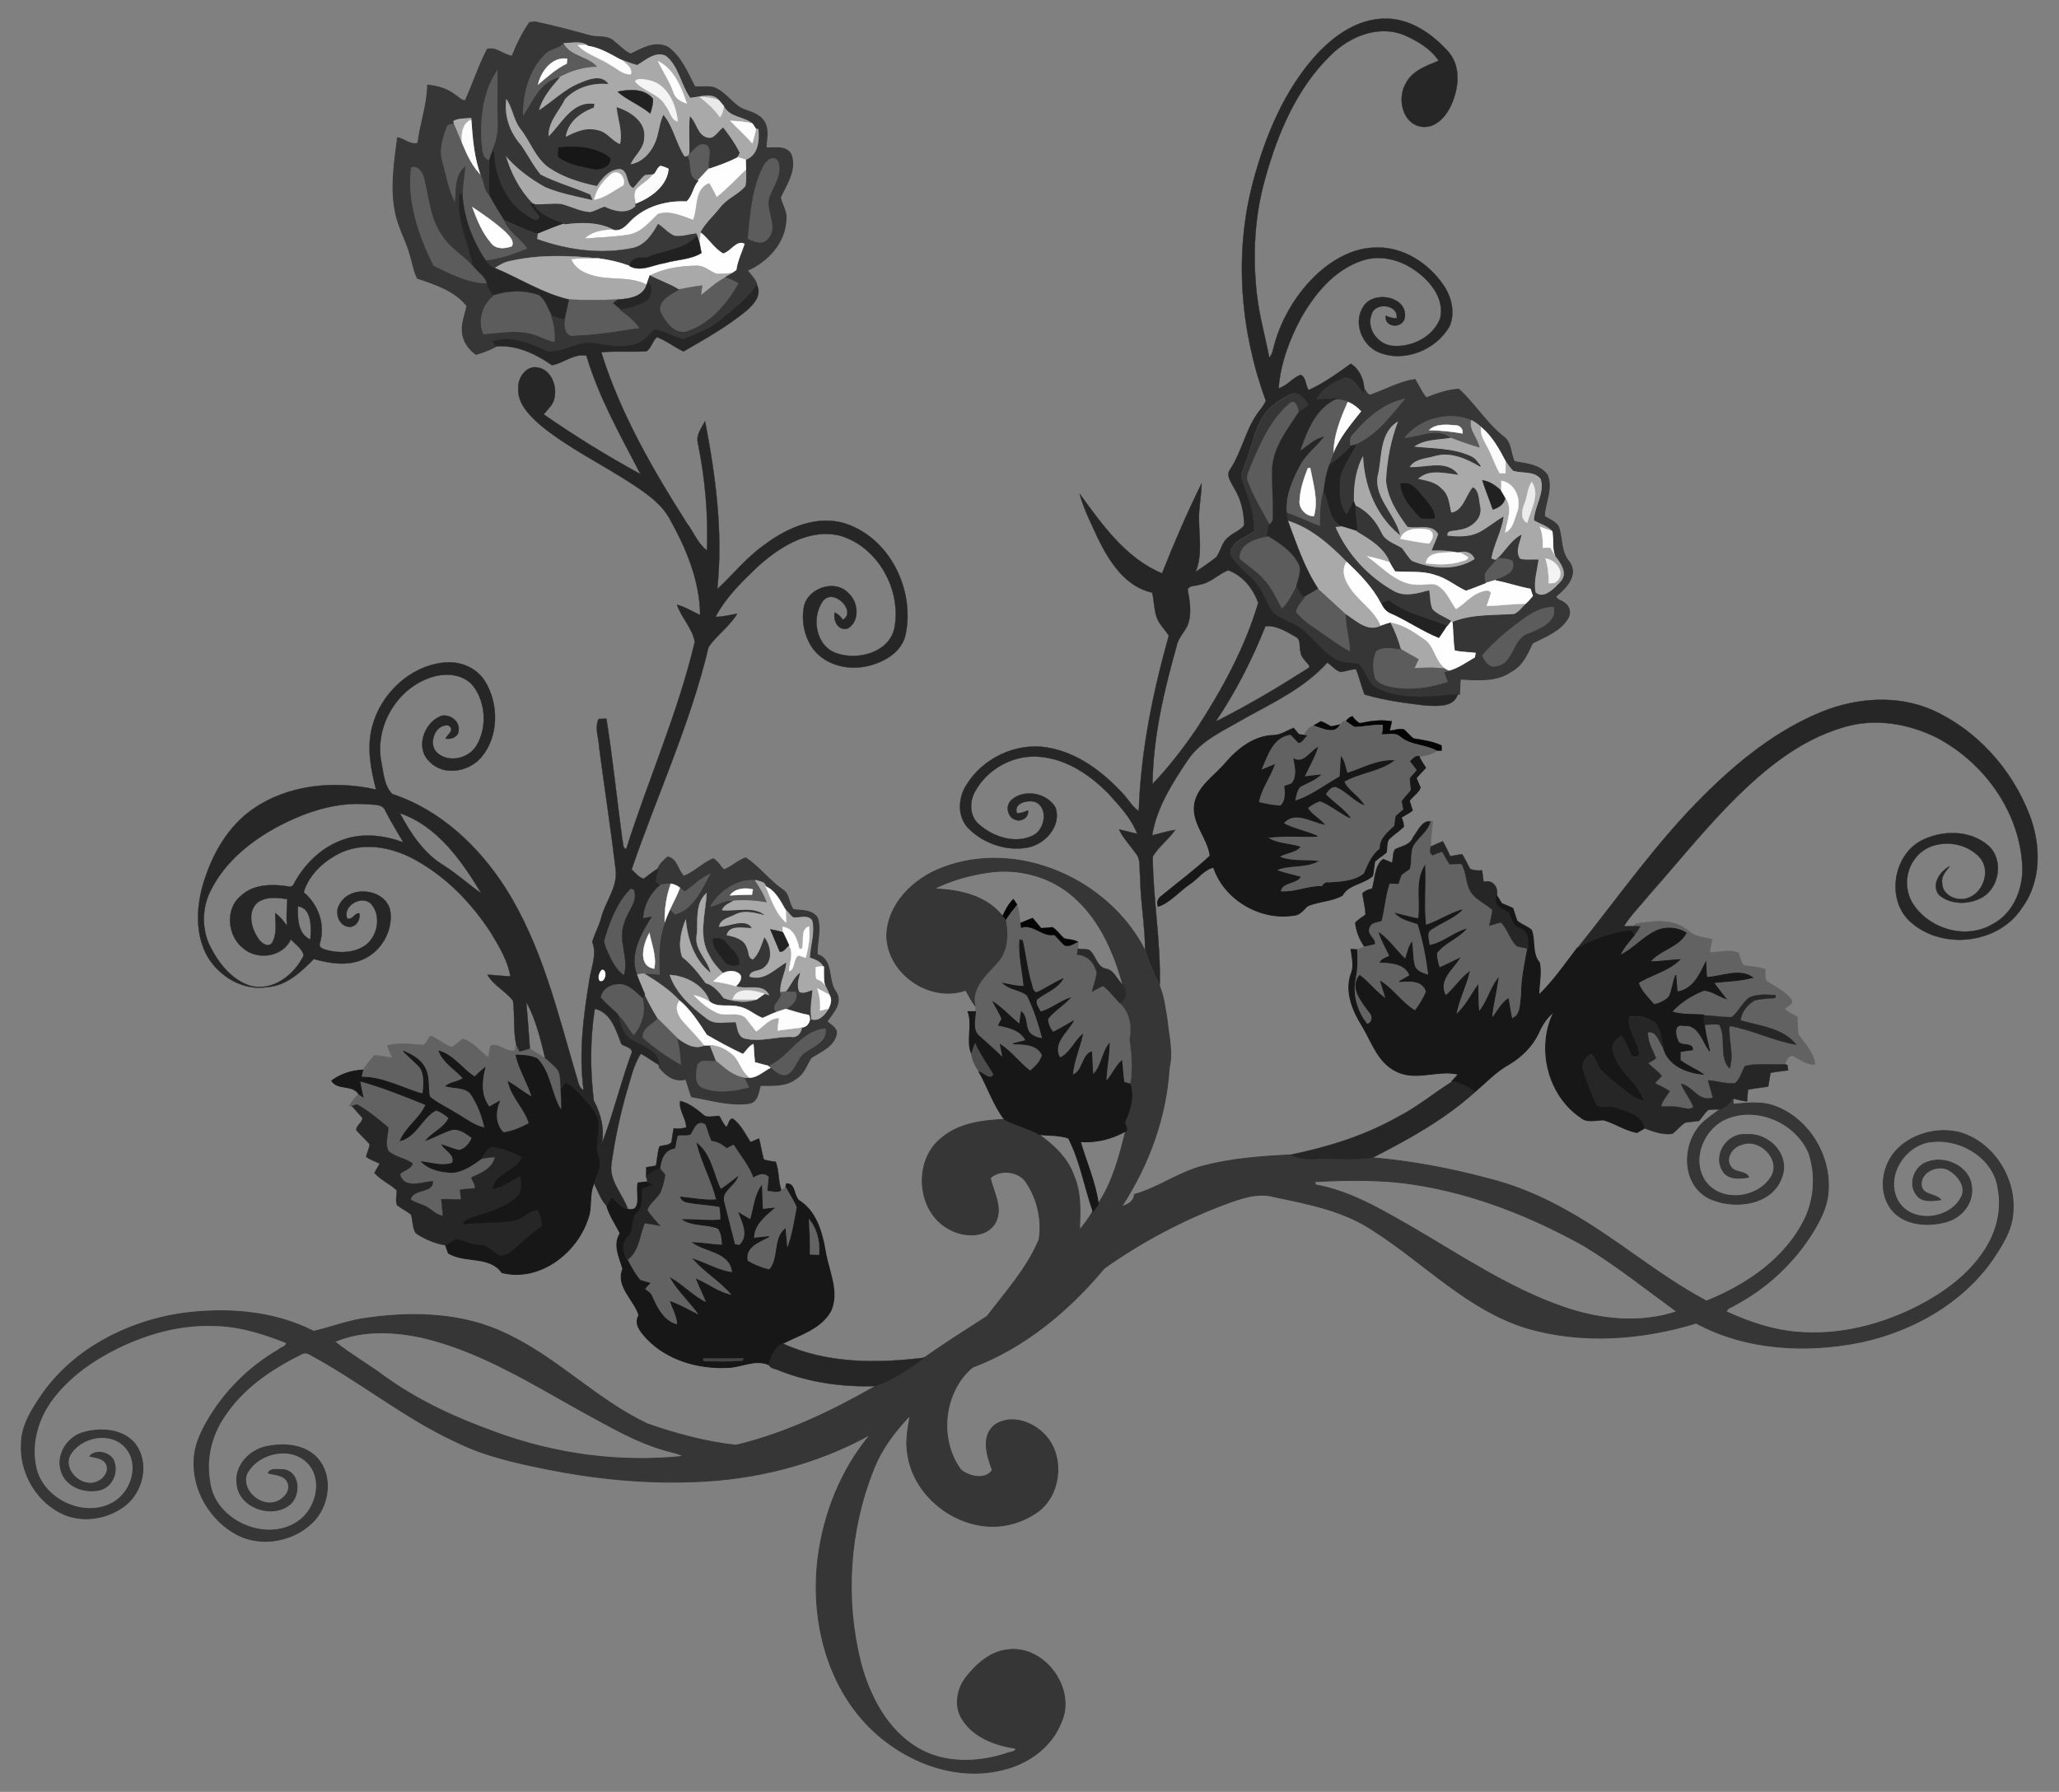 <?xml version="1.0" encoding="utf-8"?>
<!-- Generator: Adobe Illustrator 21.0.2, SVG Export Plug-In . SVG Version: 6.00 Build 0)  -->
<svg version="1.1" id="Layer_1" xmlns="http://www.w3.org/2000/svg" xmlns:xlink="http://www.w3.org/1999/xlink" x="0px" y="0px"
	 viewBox="0 0 1878 1634.5" style="enable-background:new 0 0 1878 1634.5;" xml:space="preserve">
<rect x="0" y="0" width="1878" height="1634.5" fill="#808080" stroke="none"/>
<style type="text/css">
	.st0{fill:#5B5B5B;stroke:#5B5B5B;stroke-width:0.849;}
	.st1{fill:#A9A9A9;stroke:#A9A9A9;stroke-width:0.849;}
	.st2{fill:#FDFDFD;stroke:#FDFDFD;stroke-width:0.282;}
	.st3{fill:#FEFEFE;stroke:#FEFEFE;stroke-width:0.282;}
	.st4{fill:#5B5B5B;stroke:#5B5B5B;stroke-width:0.282;}
	.st5{fill:#F4F4F4;stroke:#F4F4F4;stroke-width:0.282;}
	.st6{fill:#212121;stroke:#212121;stroke-width:0.282;}
	.st7{fill:#E9E9E9;stroke:#E9E9E9;stroke-width:0.282;}
	.st8{fill:#ACACAC;stroke:#ACACAC;stroke-width:0.282;}
	.st9{fill:#FCFCFC;stroke:#FCFCFC;stroke-width:0.282;}
	.st10{fill:#5C5C5C;stroke:#5C5C5C;stroke-width:0.849;}
	.st11{fill:#5C5C5C;stroke:#5C5C5C;stroke-width:0.282;}
	.st12{fill:#222222;stroke:#222222;stroke-width:0.282;}
	.st13{fill:#FBFBFB;stroke:#FBFBFB;stroke-width:0.282;}
	.st14{fill:#A9A9A9;stroke:#A9A9A9;stroke-width:0.282;}
	.st15{fill:#393939;stroke:#393939;stroke-width:0.282;}
	.st16{fill:#595959;stroke:#595959;stroke-width:0.849;}
	.st17{fill:#1A1A1A;stroke:#1A1A1A;stroke-width:0.282;}
	.st18{fill:#ECECEC;stroke:#ECECEC;stroke-width:0.282;}
	.st19{fill:#F3F3F3;stroke:#F3F3F3;stroke-width:0.282;}
	.st20{fill:#040404;stroke:#040404;stroke-width:0.282;}
	.st21{fill:#090909;stroke:#090909;stroke-width:0.282;}
	.st22{fill:#626262;stroke:#626262;stroke-width:0.282;}
	.st23{fill:#363636;stroke:#363636;stroke-width:0.849;}
	.st24{fill:#575757;stroke:#575757;stroke-width:0.849;}
	.st25{fill:#AAAAAA;stroke:#AAAAAA;stroke-width:0.282;}
	.st26{fill:#2A2A2A;stroke:#2A2A2A;stroke-width:0.282;}
	.st27{fill:#EFEFEF;stroke:#EFEFEF;stroke-width:0.282;}
	.st28{fill:#4C4C4C;stroke:#4C4C4C;stroke-width:0.282;}
	.st29{fill:#1B1B1B;stroke:#1B1B1B;stroke-width:0.282;}
	.st30{fill:#171717;stroke:#171717;stroke-width:0.849;}
	.st31{fill:#636363;stroke:#636363;stroke-width:0.282;}
	.st32{fill:#262626;stroke:#262626;stroke-width:0.282;}
	.st33{fill:#444444;stroke:#444444;stroke-width:0.282;}
</style>
<path class="st0" d="M496.4,49.4c4.6-5.7,13.2-4.9,17.7-10.7c6,12.6,23.3,12.1,31.5,22.6c-12.8,0-24.9,3.7-36,9.8
	c-17.3,4.2-23.8,23-33,36.2C475.9,86.6,481.6,64.4,496.4,49.4 M490.8,77.1c8.2-7,16.3-14.3,26.1-19.1c0.1-1.1,0.4-3.3,0.5-4.4
	C503.7,51.3,493.4,65,490.8,77.1L490.8,77.1z"/>
<path class="st1" d="M514.1,38.7c7.1,0,16.8-2.6,22.4,2.5h-9.6c8.2,8.8,20.4,11.6,30.1,18.3c5.8,3.2,11.1,8.6,18.2,8.3
	c2.1-6.7-5.8-10.3-9.5-14.4c5.1,1.6,10.1,3.9,15.3,5.2c8-4.7,16.6-12.9,26.5-8.3c12,9.5,13.7,26.2,22.2,38.2
	c8.9-0.8,20.6-5.8,27.1,3.2c-6-2-12.3-3.4-18.6-3.2c6.8,5.4,13.3,11.1,18.3,18.4c2.6-3.2,3.3-7.2,3.8-11.1
	c5.2,11.2,18.8,9.3,26.8,16.8c-7-1.3-14-2.2-21.1-2.4c6.6,6.9,13.8,13.3,20.1,20.6c1.3-4.7,2.4-9.4,3.6-14l2.4,0.3
	c1.1,10.5,0.1,24.3-11.4,28.8c-2.8-1-5.7-2-8.4-2.8c0.5-0.9,1.4-2.7,1.9-3.6c-3.9-8.1-9.3-15.5-14.7-22.6c-4.6,3.4-7.9,11-14.6,9
	c-8.9-2.2-9.7-13-15.3-18.9c-1.1,10.7,0,21.6-0.4,32.4c-0.5,0.8-1.5,2.3-2,3l-2.8,0.5c-7.9-11.8-10.1-26.6-19-37.7
	c-3.6,7.9-3.7,16.9-7.3,24.9c-4.1,9.7-12.6,18.6-23.4,19.9c3.3-8.8,12.7-14.9,12.6-24.9c1.9-14-12.7-23.5-24.2-27.1
	c1.3,11.1,5.8,22.2,3,33.6c-7.9-2.5-12.4-11.6-21.2-12.8c-10.3-2.9-20.2,1.8-29.2,6.4c1.5-14.2,13.3-23.1,25.7-27.8l0.5-2.6
	c-20-2.7-29.3,18.7-41.7,30.2c-1.2-14,9.4-23.7,15.1-35.4C525.4,79.2,540,75,554,76.1c-6.2-7.8-17.3-3.1-24.8,0
	c-14.5,5.7-25.3,17.4-38.3,25.4c2.8-11.9,10.9-21.4,18.7-30.4c11.1-6.1,23.2-9.8,36-9.8C537.3,50.7,520.1,51.3,514.1,38.7
	 M600.2,55.8c4.5,9.5,10.5,18.1,14,28.1c1.5,5.7,6.8,8.9,12.2,10.4C621.4,79.7,614.8,63.1,600.2,55.8 M579.2,74.1
	c6.7,9.1,22.1,11.2,28,22.4c3.9,4.4,4.6,12.9,10.9,14.2c-1.4-15.8-9.9-34.9-27.3-37.7C587.1,72.5,582.1,70.8,579.2,74.1 M563.3,83.7
	c9,7.8,20.5,12.1,29.8,19.7c1.3-4.4,2.8-8.8,2.4-13.4C587.9,80.6,574.1,81.2,563.3,83.7L563.3,83.7z"/>
<path class="st2" d="M526.9,41.1h9.6c10.6,1.6,20,7.2,29.3,12.3c3.7,4.1,11.5,7.7,9.5,14.4c-7.1,0.3-12.3-5.2-18.2-8.3
	C547.3,52.8,535,49.9,526.9,41.1L526.9,41.1z"/>
<path class="st3" d="M490.8,77.1c2.6-12,12.9-25.7,26.6-23.5c-0.1,1.1-0.4,3.3-0.5,4.4C507.1,62.8,499.1,70.1,490.8,77.1L490.8,77.1
	z"/>
<path class="st3" d="M600.2,55.8c14.6,7.2,21.2,23.9,26.2,38.5c-5.4-1.5-10.7-4.7-12.2-10.4C610.7,74,604.6,65.3,600.2,55.8
	L600.2,55.8z"/>
<path class="st4" d="M438.7,128.4c-1.2-22.7,2-47.4,15.7-66.1c0.2,16-0.5,32,0.1,48c0.5,9.3-1.1,18.5-5.1,27c-1.3,3-2.4,6.1-3.4,9.3
	C438.4,144,439.8,134.6,438.7,128.4L438.7,128.4z"/>
<path class="st5" d="M579.2,74.1c2.9-3.3,7.9-1.6,11.6-1.1c17.5,2.8,25.9,21.9,27.3,37.7c-6.3-1.3-7-9.9-10.9-14.2
	C601.3,85.3,586,83.1,579.2,74.1L579.2,74.1z"/>
<path class="st6" d="M563.3,83.7c10.7-2.4,24.6-3.1,32.2,6.4c0.4,4.5-1.1,9-2.4,13.4C583.8,95.8,572.3,91.5,563.3,83.7L563.3,83.7z"
	/>
<path class="st1" d="M461.6,88.8c6.5,8.4,7,19.8,13.6,28.3c9.4,11.8,13.9,27.6,27.1,36.1c12.6,8.2,27.4,12.7,42,15.8
	c5-7.6,11.5-15.2,21.4-15.5c8.7,1.7,5.6,14.3,11.9,17.2c3.6-3.9,6.5-8.4,10.7-11.7c2-0.2,6-0.6,8-0.8c-4.1,6.1-11,9.3-16,14.5
	c-2.6,4-1.3,9-0.5,13.4l0.3,2c-8.3,7.9-19.7,5-28.8,0.7c-4.3,1.4-8.2,3.8-12.6,4.9c-9.5-0.2-18-5.3-27.1-7.4
	c-8-0.7-16.1,0.6-24.1,0.3l-2.2-0.8c-12.2-12.5-20.2-28.6-24.9-45.1c10.1,12.3,23.1,21.9,36.9,29.7c13.5,5.7,28.1,8.4,42.4,11.7
	c-0.4-1-1.3-3.1-1.7-4.1c-14.9-6.4-30.7-10.8-45.1-18.1c-7.1-8.3-11.8-18.2-18.1-27.1C464.3,120.4,459,104.7,461.6,88.8 M558,158.4
	c-7.3,5.9-14.2,14.3-16,23.8c9.9-1.6,17.8-8.4,26.4-13C571.3,162.9,564.7,154.1,558,158.4L558,158.4z"/>
<path class="st7" d="M638.3,88.5c6.3-0.2,12.6,1.2,18.6,3.2c0.9,1,2.6,3.1,3.5,4.1c-0.6,3.9-1.2,7.9-3.8,11.1
	C651.6,99.6,645.1,93.9,638.3,88.5L638.3,88.5z"/>
<path class="st8" d="M413,110.1c5.2-3.1,11.7-2.4,17.5-3.1v2c-9.5,3.1-9.8,14.1-9.2,22.4c-2.7-6.4-5.4-12.8-8-19.2L413,110.1
	L413,110.1z"/>
<path class="st9" d="M421.3,131.4c-0.6-8.4-0.2-19.3,9.2-22.4c1.3,17.6,2.6,35.5,9.1,52.2C430.8,153.2,425.8,142.2,421.3,131.4
	L421.3,131.4z"/>
<path class="st2" d="M666.1,110.2c7.1,0.2,14.1,1.1,21.1,2.4c0.6,1.1,1.9,3.2,2.6,4.2c-1.1,4.6-2.2,9.4-3.6,14
	C679.9,123.5,672.7,117.1,666.1,110.2L666.1,110.2z"/>
<path class="st10" d="M407.8,113.7c1.4-0.4,4.1-1.1,5.5-1.4c2.6,6.4,5.3,12.8,8,19.2c4.5,10.7,9.5,21.7,18.3,29.8
	c2.5,4.7,2,10.9,5.9,15.4c4.5,8.3,9.5,16.4,14.5,24.5c4.1,10.8,15,16.3,21,25.6c-12.3,4.9-24.9,9.8-38.2,10.8
	c-12.3-18.1-20.1-39.3-21.3-61.1c0.1-8,1.6-15.9,2.3-23.9c-9.6,8.2-7.3,22-8.9,33.2c-6.4-12-8.7-25.8-12.2-38.8
	C399.7,135.7,403.8,124.2,407.8,113.7 M430.8,188.9c4.4,11.7,9.2,23.8,17.6,33.3c4.5,5.4,12.6,4.6,18.5,2.4c2.4-5-2.5-9.4-5.5-12.6
	C451.9,203.4,441.4,196,430.8,188.9L430.8,188.9z"/>
<path class="st11" d="M629.3,139.3c4.3-4.5,10-11.7,16.7-6.5c4,6.2-0.2,13.6,0.9,20.5c-3.4,3.7-7,7.4-10.3,11.2
	c-10-2.9-5.5-14.8-9.4-22.2C627.8,141.6,628.8,140.1,629.3,139.3L629.3,139.3z"/>
<path class="st12" d="M449.4,137.2l1.8,1c0.6,23.1,10.8,46.8,31.2,59c2.7,1.4,7.7,5.6,9.3,0.5c-3.1-4.2-6.7-7.9-9-12.5l2.7,0.3
	l2.2,0.8c6.4,10.2,17.7,12.9,28.1,17.3c-8.6,2.8-16.9,6.4-25.3,9.7c-10.6-2.9-20.2-8.3-30.3-12.2c-5.1-8.1-10-16.2-14.5-24.5
	c0.5-10.1,0.6-20.1,0.5-30.1C447,143.3,448.2,140.2,449.4,137.2L449.4,137.2z"/>
<path class="st3" d="M646.9,153.3c8.6-2.9,17.3-5.9,25.4-10.2c2.8,0.9,5.6,1.8,8.4,2.8c0.1,2.2,0.2,6.5,0.2,8.7
	c-9.2,8.4-17.4,17.8-27.3,25.4c-2.3-4.3-4.3-8.7-6.6-12.8c-13.8,5.4-9.7,22.4-14.6,33.5c-10.2-3.7-21-8.9-32-5.5
	c-7.9,7.4-15,16.8-26.4,18.8c-13.5,2.3-27.2,2.4-40.7,3.7c7-7.5,17.5-8.3,27.2-8.8c8.2,1,12.3-6.9,17.8-11.3
	c13.2-11.2,30.8-15.7,47.8-14.9c5.2-4.7,5.7-12.9,10.4-18.2C639.9,160.7,643.5,157,646.9,153.3L646.9,153.3z"/>
<path class="st11" d="M695.4,152.1c2.3-5.7,10.4-12.7,14.9-4.9c3.9,10.7-3,20.9-7.2,30.4c-6.4,12.9,8.5,28.4-2.1,40.3
	c-4.7,6.6-14,3.4-19.5-0.1C683.9,195.6,685.1,172.3,695.4,152.1L695.4,152.1z"/>
<path class="st13" d="M596.4,158.1c2.2-2.5,3-6.5,6.3-7.7c2.7,0.6,5.3,1.6,7.9,2.9c-0.9,16.1-16.6,27.5-30.6,32.7
	c-0.8-4.4-2.1-9.4,0.5-13.4C585.4,167.4,592.3,164.2,596.4,158.1L596.4,158.1z"/>
<path class="st11" d="M374.5,152.6c6.6-3.2,11.5,4.3,12.8,9.9c4.6,17.8,5.4,37.6,16.9,52.8c6.9,11.1,18.9,17.2,27.2,27
	c3.8,5.7,11.1,9.4,12.7,16.4c-17.6-0.4-33.6-8.8-49-16.3C381.3,214.8,370.4,183.8,374.5,152.6L374.5,152.6z"/>
<path class="st14" d="M653.7,180c9.9-7.6,18.1-17,27.3-25.4c0.2,5,0.3,10.1-0.6,15.1c-6.5,7.9-16.8,11.4-23.1,19.6
	c-5.8,7.5-13.2,13.8-17.8,22.2c-0.8,3.4-1.2,6.9-1.5,10.5c-0.6-1.7-1.7-5.1-2.3-6.8l-0.8-2c-6.7,0.5-13.2,3.2-19.9,2.1
	c-5.7-2.5-9.8-7.5-14.9-10.8c-5.3,9.4-11.8,19.4-23.1,21.9c-29.2,6-59.6,1.7-87.5-8.2c0.2-1.2,0.5-3.6,0.6-4.8
	c8.4-3.4,16.7-6.9,25.3-9.7c15-1.9,31.2-2.2,44.8,5.3c-9.6,0.6-20.1,1.4-27.2,8.8c13.5-1.3,27.3-1.4,40.7-3.7
	c11.3-2,18.5-11.5,26.4-18.8c11-3.4,21.9,1.8,32,5.5c4.9-11.1,0.9-28.1,14.6-33.5C649.5,171.3,651.4,175.7,653.7,180L653.7,180z"/>
<path class="st2" d="M558,158.4c6.7-4.3,13.3,4.5,10.4,10.7c-8.6,4.6-16.5,11.4-26.4,13C543.8,172.7,550.6,164.3,558,158.4
	L558,158.4z"/>
<path class="st3" d="M430.8,188.9c10.6,7.1,21.2,14.4,30.6,23.1c3,3.3,7.9,7.6,5.5,12.6c-5.9,2.2-14.1,3-18.5-2.4
	C440,212.7,435.1,200.6,430.8,188.9L430.8,188.9z"/>
<path class="st15" d="M460,201.1c10.1,3.9,19.8,9.2,30.3,12.2c-0.2,1.2-0.5,3.6-0.6,4.8c27.8,10,58.3,14.2,87.5,8.2
	c11.3-2.5,17.8-12.5,23.1-21.9c5.1,3.4,9.2,8.4,14.9,10.8c6.7,1.1,13.2-1.6,19.9-2.1l0.8,2c-12.1,12.8-30.4,12.8-45.5,19.6
	c-6.8-0.1-14.7-0.5-16.3,7.9c-9.1-3.3-18.5-5.6-28-6.7c-26.7-2.8-54.1-3.7-80.5,2.3c-5.2,0.9-9.9,3.6-14.3,6.4c-3.6-1.2-6.3-4-8.3-7
	c13.3-1.1,25.9-5.9,38.2-10.8C475,217.4,464.2,211.9,460,201.1L460,201.1z"/>
<path class="st3" d="M638.1,221.9c0.2-3.6,0.7-7.1,1.5-10.5c7.3,5.7,12.1,14.2,20.1,19c7.1-2,12.2-13.2,20.2-8.5
	c-2.7,8.1-6.5,15.8-7.7,24.4c-1,0.7-2.8,2-3.8,2.7c-5.1,0.4-10.1,1.1-15.2,0.7c-6-2.4-11-7.5-17.7-7.3c-14.6,0-29.5,2.4-42.7,8.8
	c-0.6,1.6-1.7,4.8-2.2,6.3l-0.9,2.1c-17-8.7-37.1-2.6-54.5-10.2c-6.3-2.4-12-6.7-14.4-13.2c8.3-0.9,16.7-1,25.1-0.5
	c9.5,1.2,19,3.4,28,6.7c10.3,5.9,21.6-1,32.1-2.6c11.1-3.3,23.6-3.1,33.6-9.2C639.3,228.6,638.5,224.2,638.1,221.9L638.1,221.9z"/>
<path class="st6" d="M590.3,234.7c15.1-6.7,33.4-6.8,45.5-19.6c0.6,1.7,1.7,5.1,2.3,6.8c0.4,2.2,1.2,6.7,1.7,8.9
	c-10,6.1-22.5,5.9-33.6,9.2c-10.6,1.5-21.8,8.5-32.1,2.6C575.7,234.1,583.6,234.6,590.3,234.7L590.3,234.7z"/>
<path class="st14" d="M465.5,238.1c26.3-6,53.8-5.1,80.5-2.3c-8.4-0.5-16.8-0.5-25.1,0.5c2.4,6.5,8.1,10.8,14.4,13.2
	c17.3,7.6,37.4,1.5,54.5,10.2c-3.3,11.2-16.3,12.9-26.2,13.5c-14.9,0.6-29.8,0.8-44.7,0c-24.1-5.6-45-19.3-67.6-28.7
	C455.6,241.7,460.3,239,465.5,238.1L465.5,238.1z"/>
<path class="st14" d="M592.9,251.3c13.2-6.4,28.1-8.8,42.7-8.8c6.7-0.2,11.7,4.9,17.7,7.3c5,0.5,10.1-0.3,15.2-0.7
	c-1.5,0.9-4.4,2.6-5.9,3.4c-8.6,4.4-15.8,10.9-23.2,16.9c0.4-3.1,0.7-6.2,1.1-9.2c-7.3,0.8-14.4,2.4-21.6,3.6
	C610.6,258.8,601.3,255.9,592.9,251.3L592.9,251.3z"/>
<path class="st11" d="M639.3,269.5c7.5-6,14.6-12.6,23.2-16.9c4,1.4,8,3.3,11.8,5.5c-10.7,19.4-26.5,37.7-48.3,44.7
	c-11.6,2.3-19.3-9.5-23.8-18.4c-2.8-10.1,9.3-16.2,16.6-20.3c7.2-1.2,14.3-2.8,21.6-3.6C640,263.3,639.7,266.4,639.3,269.5
	L639.3,269.5z"/>
<path class="st11" d="M449.5,269.4c13.5-4.5,28.8-5.2,42.3-0.2c5.9,4.6,8.2,12.2,11.5,18.7c2.6,7.7,3.8,15.9,3,24.1
	c-8.7-1.4-16.1-6.9-24.8-8.1c-13.6-2.6-27.2,0-40.8,1.1C435,292.7,439.2,277.9,449.5,269.4L449.5,269.4z"/>
<path class="st11" d="M518.9,273.2c14.9,0.8,29.8,0.6,44.7,0c-1.1,0.8-3.3,2.4-4.4,3.2c2.2,2,4.6,4,7.1,5.9
	c6.5,4.8,13.2,9.9,17.7,16.8c-19.9,3-39.8,6.4-59.8,7.1c-8.9,1.9-10.4-8.8-9.2-15.1C516.2,285.1,517.6,279.2,518.9,273.2
	L518.9,273.2z"/>
<path class="st10" d="M1219.6,363.6c3.4,0.1,6.7,0.8,10,2.3c-6.7,15.3-13.3,30.9-13.2,47.9c-1.1,3-2.2,6-3.3,9.1
	c-3.5,8.2-4.8,17.2-5.8,26.1c-2.8,10.2-2.7,20.8-2.9,31.3c-10.6-3.6-20.4-8.9-31-12.2c-1.5-15.3,4.9-29.9,11.9-43
	c5.3-10.4,14.9-17.3,22-26.4c-8.5,1.8-14.6,8.3-21.6,12.8C1191.8,392.9,1200,371.8,1219.6,363.6 M1192.8,427.2
	c-3.7,9.3-7,19.1-7.5,29.2c-1,7.3,5.6,14.7,13,14.5c4.2-14.6-0.7-29.7-3.4-44L1192.8,427.2L1192.8,427.2z"/>
<path class="st11" d="M1233.6,395.4c12.8-15.1,29-29.2,49.1-32.7c-13.5,15.6-25.9,33.7-45.4,42.4c-1.5,0.4-4.4,1.2-5.9,1.6
	C1230.1,402.7,1230.3,398.5,1233.6,395.4L1233.6,395.4z"/>
<path class="st11" d="M1175.6,366.9c5.8-4.6,8,4.6,9,8.7c-10.2,15.7-22.9,31.4-24.4,50.8c-0.5,15.4,0.9,30.8,0.5,46.2
	c0.1,2.7-1.1,4.7-3.5,6.1c-7-13.1-14.7-25.8-20-39.6c-2.4-4.9,0.9-9.8,2.4-14.4C1148.4,403.9,1157.9,381.9,1175.6,366.9
	L1175.6,366.9z"/>
<path class="st2" d="M1229.6,366c4.8,1.9,8.9,5.2,12.5,9c-9.6,12.3-20,24.1-25.7,38.9C1216.3,396.8,1222.9,381.3,1229.6,366z"/>
<path class="st16" d="M1279.3,399.8c13.9-18.6,41.5-26.1,63-16.9c-2.6,9.3,6.6,16.9,7.8,26c-9.7-2.7-19.2-6.1-28.5-9.9
	C1309,389.9,1293.2,399.7,1279.3,399.8 M1303.4,392.4c10.2,0.1,20.4,1.2,30.6,3.1c0.7-4.2-2.6-7.6-6.7-7.5
	C1319.3,387.4,1309.6,386.3,1303.4,392.4L1303.4,392.4z"/>
<path class="st1" d="M1256.6,430.5c3-16.6,1.7-37.9,19.1-47.1c-6.8,17.5-10.4,36.1-11.3,54.8c1.2,15.7,10.2,29.6,19.3,41.9
	c9.3,2.2,22.3-3.6,28.3,7c-1.6,5-4,9.7-5.8,14.6c7.3-0.2,14.7-0.1,21.9,1.6c-9,2-25.8-1.7-27.6,10.6c9.8,1.1,19.9,1.4,29.6-0.8
	c2.8-1.5,8.3-1,9-4.8c-2.9-1.8-5.8-3.4-8.6-4.9c6.2-1.9,12.6,0.2,14.9,6.7c-17.4,11.4-39.4,9.5-57.9,2c-4-3.4-6.2-8.2-9.6-12
	c-6.8-4-15.3-6.4-18.6-14.2c-5-10.2-12.3-19.1-22.7-24c-0.6-1.5-1.8-4.5-2.4-6.1c-0.2-14.2,1.9-29.4,9.3-41.6
	c0.6,27.3,11.2,55.1,32.6,72.8C1270.9,467.6,1250.1,452.1,1256.6,430.5 M1277.2,491.5c8.6,1.7,17.3,3.3,26.1,4.2
	c3.6-3.6,5.6-9.8-0.1-12.5C1294.6,481.4,1280.3,481.3,1277.2,491.5L1277.2,491.5z"/>
<path class="st1" d="M1350.1,408.9c-1.2-9.1-10.4-16.6-7.8-26c3.1,1.7,6.1,3.9,8.8,6.4c-1.6,7.3,3.2,13.4,6.2,19.7
	c3.9,7.3,6.4,15.4,10.5,22.6c1.3,0,4,0.1,5.3,0.1c0.2-3.9,0.2-7.7,0.1-11.4c2,3,4,6,6.7,8.7c8.3,2.4,19.2-0.2,25.2,7.6
	c4.1,12.9-5.4,24.8-6.1,37.6c5.6,3.4,12.6,4.9,16.9,10.3c-3.9-1-7.8-2.4-11.5-3.9c2.4,6.1,3.1,12.6,2.6,19.1c2.3-0.1,4.6-0.2,7-0.1
	c1.4,2.3,2.9,4.7,4.3,7.2c5.1,6.6,12.1,16,4.9,23.9c-5.4,6-16.1,17.2-23.7,9.7c-1.9-10,1.3-19.8,2.7-29.6
	c-5.5-0.4-11.2,0.7-16.5-0.8c-5.1-6.7-0.7-14.6,0.9-21.6c-8.4,4.7-13.2,13.3-19.8,20c-0.8,0.7-2.5,2.2-3.3,2.9
	c-1.1-0.4-3.2-1.1-4.2-1.5c2.2-13,9.2-24.7,11.2-37.7c-7.5,4.3-14.1,10.2-21.9,14.1c-9.1,4.5-19.5,4-29.2,2.9
	c-1.1-6.6,6.7-4.7,10.8-6.2c10-1,21.2-9.2,19.1-20.3c-1.4-5.7-0.8-14.6-6.2-17.5c-6.4,7.6-8.8,21.9-20.2,23.1
	c-1.9-7.7-2-16.7-8.7-22c-5.7-6.3-14.4-7.3-22.1-9c9.9-10.1,24.2-6.1,36.6-4.6c-10.4-13.2-29.8-4.9-44.1-6
	c4.5-8.5,15.2-8.5,23.4-10.9c14.7-4.3,29.3,2.3,41.8,9.7c-2.6-3.3-4.9-7.2-8.9-8.8c-16.5-7.6-35-6.7-52.6-8.8
	c9.5-7.4,22.2-6.9,33.5-8.6C1330.9,402.7,1340.4,406.1,1350.1,408.9 M1352,438.1c2.9,9,6.5,17.7,9.6,26.7
	c5.1-1.7,10.9-5.1,11.3-11.1c7.5,9.6,1.8,21.5,0.1,32c6.9-2.6,8.2-12,10.8-18.3c4.2-11.4-1.5-26.5-14.3-28.8c0,2.3,0,6.9,0,9.2
	C1364.5,443.2,1358.8,438.9,1352,438.1 M1390.6,459.2c-2.4,5.7-4.3,14.1,2.3,17.8c3.2-11.7,12.1-25.9,4.2-37.3
	C1393.1,445.3,1393.3,452.8,1390.6,459.2 M1409.6,509.4c2.3,7.3,3.1,14.9,3,22.6c1.3-0.1,3.9-0.2,5.2-0.2
	C1429.5,524.9,1420.1,510.8,1409.6,509.4L1409.6,509.4z"/>
<path class="st3" d="M1303.4,392.4c6.2-6.1,15.9-5,23.9-4.5c4.1-0.1,7.3,3.3,6.7,7.5C1323.8,393.6,1313.6,392.5,1303.4,392.4
	L1303.4,392.4z"/>
<path class="st13" d="M1357.3,409c-3-6.3-7.8-12.4-6.2-19.7c9.9,8.3,16.1,19.7,22.1,31c0.1,3.8,0,7.6-0.1,11.4c-1.3,0-4-0.1-5.3-0.1
	C1363.7,424.4,1361.2,416.4,1357.3,409L1357.3,409z"/>
<path class="st12" d="M1231.4,406.8c1.5-0.4,4.4-1.2,5.9-1.6c-5,12.1-15,22.4-15,36.1c-0.4,9.3-0.1,19.6,5.8,27.3
	c2.2-4.2,4.2-8.5,6.1-12.8c0.6,1.5,1.8,4.5,2.4,6.1c-0.3,7.6,2.1,15,1.3,22.7c-5.2-1.7-10.4-3.3-15.6-4.8
	c-10.8-6.4-9.8-20.7-15.1-30.8c1.1-8.9,2.3-17.8,5.8-26.1C1219.8,418.2,1226,412.9,1231.4,406.8L1231.4,406.8z"/>
<path class="st3" d="M1192.9,427.1l2.1-0.3c2.7,14.4,7.6,29.5,3.4,44c-7.4,0.2-14-7.2-13-14.5
	C1185.9,446.2,1189.2,436.5,1192.9,427.1L1192.9,427.1z"/>
<path class="st6" d="M1352,438.1c6.8,0.8,12.5,5.1,17.4,9.6c0.9,1.5,2.6,4.5,3.5,6c-0.4,6-6.1,9.5-11.3,11.1
	C1358.5,455.8,1354.9,447.1,1352,438.1L1352,438.1z"/>
<path class="st2" d="M1369.4,438.5c12.8,2.3,18.5,17.4,14.3,28.8c-2.5,6.3-3.9,15.7-10.8,18.3c1.7-10.5,7.4-22.4-0.1-32
	c-0.9-1.5-2.6-4.5-3.5-6C1369.4,445.4,1369.4,440.8,1369.4,438.5L1369.4,438.5z"/>
<path class="st17" d="M1276.8,441.1c9.7-3.8,16.1,5.2,21.5,11.6c4.8,6.1,11.6,12.3,10.7,20.8c-4.5,0.2-8.9,0.4-13.3-0.3
	C1287.2,464.6,1277.5,453.7,1276.8,441.1L1276.8,441.1z"/>
<path class="st18" d="M1390.6,459.2c2.6-6.4,2.5-13.9,6.5-19.6c7.9,11.4-1,25.6-4.2,37.3C1386.3,473.3,1388.2,464.9,1390.6,459.2z"
	/>
<path class="st14" d="M1174.1,474.3c21.4,6.3,38.9,21.9,54.4,37.6c-4.7,6.7-2.9,15.1,1.3,21.6c7.8,14.1,23.4,21.9,29.6,37.1
	c-11.7,6.4-22.8-3.9-31.9-10.1c-8.4-7.9-17.1-15.6-25.5-23.4C1189.3,517.8,1182.2,495.7,1174.1,474.3L1174.1,474.3z"/>
<path class="st14" d="M1217.4,480.3c1.2-0.1,3.7-0.4,4.9-0.5c5.2,1.5,10.4,3.1,15.6,4.8c11.9,7.1,24.9,14.8,30.2,28.5
	c-6.9-2.4-13.9-4.3-21.1-5.7c14.7,10.4,28.2,27,47.9,25.9c5.8,0.4,12.6-2.4,17.6,1.7c7.3,4.9,10.4,13.6,15.4,20.5
	c7.5-4.5,13.1-11.7,21.3-15.1c3.4-0.9,8.4-3.8,10.7,0.5c-1.2,4-2.8,7.8-4,11.9c11.9-0.4,23.9-2.1,35.9-2.2c-3.6,3.2-6.4,7.7-11,9.7
	c-18.6,1.4-38.4,0-55.9,7.1l-1.9-0.8c-5.7-3.4-12.2-5.7-16.8-10.5c-2.5-5.3-2-11.4-3-17c-10.2,2.7-21.4,6.2-31.5,0.9
	C1247.8,526.8,1228.1,505.4,1217.4,480.3L1217.4,480.3z"/>
<path class="st3" d="M1404.5,480.5c3.7,1.4,7.5,2.9,11.5,3.9c1.4,7.4-0.3,15.1,2.4,22.3c-1.4-2.5-2.9-4.9-4.3-7.2
	c-2.4,0-4.7,0-7,0.1C1407.6,493.1,1406.9,486.6,1404.5,480.5L1404.5,480.5z"/>
<path class="st2" d="M1277.3,491.5c3-10.2,17.4-10.1,26-8.2c5.7,2.7,3.6,8.9,0.1,12.5C1294.6,494.8,1285.9,493.2,1277.3,491.5
	L1277.3,491.5z"/>
<path class="st11" d="M1129.7,509.6c-0.8-14,14.6-19.2,25.9-20.8c10.6,6.5,21.8,13.4,28.1,24.7c4.2,6.5,0.3,14.2-1.3,21
	c-3.7,7.5-7.6,15.1-13.6,21.1c-5.3-8.8-9-18.6-16.1-26.2C1146.1,521.5,1137.4,516,1129.7,509.6L1129.7,509.6z"/>
<path class="st2" d="M1300.5,513.8c1.8-12.3,18.6-8.6,27.6-10.6l2.3,0.1c2.9,1.5,5.7,3.1,8.6,4.9c-0.6,3.8-6.2,3.3-9,4.8
	C1320.4,515.3,1310.3,515,1300.5,513.8L1300.5,513.8z"/>
<path class="st3" d="M1246.9,507.4c7.1,1.4,14.2,3.3,21.1,5.7c1.4,2.6,2.8,5.1,4.5,7.6c12,0.9,24.4-0.8,36.1,3.2
	c10.4,2.7,18.6,9.9,28.2,14.4c5.9-1.9,11.6-4.4,17.5-6.6c3.2-1,6.4-2,9.7-2.9c10.8,1.9,21.1,5.7,32,7.6c0.6,1.8,1.8,5.3,2.4,7.1
	c-2,2.5-4.1,4.9-6.5,7.1c-12,0.2-24,1.8-35.9,2.2c1.2-4,2.8-7.9,4-11.9c-2.3-4.3-7.3-1.4-10.7-0.5c-8.2,3.4-13.8,10.6-21.3,15.1
	c-5.1-6.9-8.1-15.6-15.4-20.5c-5.1-4.1-11.8-1.3-17.6-1.7C1275.1,534.4,1261.6,517.8,1246.9,507.4L1246.9,507.4z"/>
<path class="st4" d="M1363.5,511.2c0.8-0.7,2.5-2.2,3.3-2.9c4.3,0.3,8.8,0.5,12.6,2.9c3.7,10.7-7.7,14.9-15.6,17.6
	c-3.3,0.9-6.5,1.9-9.7,2.9c-0.6-2.7-0.9-5.5-0.9-8.2C1356,518.9,1359.8,515.1,1363.5,511.2L1363.5,511.2z"/>
<path class="st19" d="M1409.6,509.4c10.6,1.4,20,15.4,8.2,22.4c-1.3,0.1-3.9,0.2-5.2,0.2C1412.7,524.3,1411.9,516.8,1409.6,509.4
	L1409.6,509.4z"/>
<path class="st3" d="M1229.8,533.6c-4.3-6.5-6-14.9-1.3-21.6c11.9,11.3,23.6,23.1,31.3,37.8c1.9,4.5,4.9,8.4,9.8,10.2
	c14.6,6.6,27.9,15.8,42.8,21.9c2.8-3.6,5.1-7.6,7.7-11.3c0.7-1,2.2-2.9,2.9-3.9l1.9,0.8c0.9,8.4,0.7,16.9,2,25.4
	c6.4,1.3,12.9,1.2,19.3,2.1c-0.2,1.2-0.7,3.6-1,4.9c-7.7,4.4-15,9.8-23.6,12.2c-0.9-0.5-2.8-1.6-3.7-2.1c-9.7-7-9.6-21.1-20-27.2
	c-9.2-6.5-19-13.2-30.3-14.6c-2.8,0.8-5.5,1.7-8.2,2.7C1253.2,555.4,1237.6,547.6,1229.8,533.6L1229.8,533.6z"/>
<path class="st11" d="M1188.8,544.8c4.4-2.6,8.8-5.1,13.2-7.7c8.4,7.9,17.1,15.5,25.5,23.4c-0.1,11.4,3.8,22.3,3.9,33.7
	c-9.8-4.5-18.2-11.5-27.1-17.4c-8.2-5.7-16.9-11-23.1-18.9C1181.8,552.7,1185.8,548.8,1188.8,544.8L1188.8,544.8z"/>
<path class="st12" d="M1259.7,549.7c1.8-0.6,5.5-1.9,7.3-2.6c15.3,12.3,35.1,16,53,23.3c-2.6,3.8-4.9,7.7-7.7,11.3
	c-14.9-6-28.2-15.3-42.8-21.9C1264.6,558.1,1261.6,554.2,1259.7,549.7L1259.7,549.7z"/>
<path class="st11" d="M1390,563.6c8-5.8,17.3-10.8,27.6-10.4c3.7,14.1-12,20.4-22.3,24.7c-15.7,4-13.3,27.5-29.9,30.1
	c-7,2.7-11.9-4.8-14-10.3C1362.5,584.6,1376,573.6,1390,563.6L1390,563.6z"/>
<path class="st14" d="M1267.6,568c11.3,1.5,21.1,8.1,30.3,14.6c10.4,6.1,10.4,20.3,20,27.2c-9.2-1.3-18.6-0.8-27.8-0.5
	c1.2-2.7,2.6-5.3,3.8-8c-5.6-3.5-11.5-6.4-17.1-9.9C1274.5,583.3,1271.3,575.5,1267.6,568L1267.6,568z"/>
<path class="st11" d="M1254.4,593.3c6.6-4.6,14.9-2.6,22.3-1.7c5.6,3.5,11.5,6.4,17.1,9.9c-1.2,2.7-2.6,5.3-3.8,8
	c9.2-0.3,18.6-0.9,27.8,0.5c0.9,0.5,2.8,1.6,3.7,2.1c-1.1,0.3-3.3,1-4.3,1.4c0.9,2.9,2.1,5.7,3.2,8.6c-16.5,5.8-34.6,8.2-51.9,5
	c-5.8-1.4-12.7-3.1-15.6-8.8C1250.8,610,1250.7,600.8,1254.4,593.3L1254.4,593.3z"/>
<path class="st20" d="M1227.6,657.8c1.5-2.2,3.5-3.7,5.9-4.5c1.7,2.6,3.9,4.8,6.7,6.4c9.6-2,19.5-3.5,29.3-1.7
	c-0.7,2.7-1.3,5.5-1.9,8.4c4.4-0.1,8.9-2.4,13.2-0.9c2.8,2.6,5.3,5.5,8.4,8.1c8.7,1.4,17.5,2.6,25.6,6.4c0,1.2,0,3.5,0.1,4.6
	c-1.1,0.1-3.2,0.2-4.2,0.2c-10.6-5.9-23.8-4.8-33.3-12.7c-4.8-4.5-11.5-1.9-17.2-2.3c0.8-2.9,1.1-5.8,1-8.7
	c-8.6-0.3-17.1,1.8-25.7,2C1232.7,661.5,1230.1,659.6,1227.6,657.8L1227.6,657.8z"/>
<path class="st21" d="M1197.9,661.9c1.7-1,5.2-3,6.9-4c3.3,1.1,6.1,3.1,9.3,4.7c2.7-0.5,5.5-1.1,8.3-1.8
	C1217.1,671,1205.8,664,1197.9,661.9L1197.9,661.9z"/>
<path class="st22" d="M1222.4,660.8c0.8-0.8,2.3-2.5,3.1-3.3l2,0.3c2.5,1.9,5.1,3.7,7.9,5.5c8.6-0.3,17-2.3,25.7-2
	c0.2,2.9-0.2,5.8-1,8.7c5.7,0.4,12.5-2.2,17.2,2.3c9.5,7.9,22.7,6.7,33.3,12.7c-4.7,3.4-10.7,4.5-16.3,5.1c-3.4-0.5-5.6,2.4-7.7,4.5
	c2,2.6,4.2,5.2,6.2,8c-2.1,2.5-4.5,4.9-6.5,7.6c0.1,3.5,0.7,7,1,10.6c-2.6,3.6-5.9,6.6-8.4,10.3c0.4,2.5,1.1,5,1.5,7.6
	c-2.3,2-4.8,3.8-7,5.9c-0.7,2.9-0.8,5.9-1.2,8.9c-6.1,6.1-13.7,11.3-13.3,20.9c-7.6,5.8-10.9,14.3-14.6,22.8
	c-9.1,7.2-21.6,7.6-32.7,8.3c-2.7-0.7-4.3,1.4-5.7,3.3c-13-0.5-25.1,6-38.2,4.7c1.4-9.3,13.8-7,18.1-13.4c-7.4-2.1-15-3.4-22.1-6.4
	c11.9-5.2,25.9-1.9,37.7-7.9c-11.6-1.4-23.9,0.8-34.8-4.2c5.7-3.9,14.5-3.8,18.9-8.9c-9.8-3.2-21-2.5-29.7-8.6
	c15.1-2.3,30.5-0.6,45.7-1.2c-10.1-4.6-21.3-6.4-31.1-11.7c9.9-12.4,25.2-1.7,37.2,0.6c-4.8-5.2-11.6-8.7-15.2-14.8
	c3.6-2.7,7.4-5.2,11.8-6.4c9.7,3.8,17.7,10.9,27.2,15.4c-6.3-8.5-15.5-13.8-22.6-21.4c2.3-3.4,5.5-8.2,10.4-6.8
	c8.9,4,15.4,12.1,24.4,16.1c-5-7.8-14.1-12.5-18-20.9c14.2-8.3,31.9-9.2,45.3-19c-15.1-0.5-28.3,7.2-42.2,11.6
	c-1.7-5-2.3-10.5-5.3-14.8c-0.6,5.9-0.5,12-1.2,17.9c-13.6,7.5-26.3,17.8-41.4,22.3c1-4.6,1.7-9.4,4.6-13.2
	c6.2-3.6,13.2-5.8,18.6-10.7c-4.9,0.4-9.8,1.1-14.6,1.7c4.1-8.8,9.1-17.3,12.2-26.6c-6.8,4.1-12.3,14.7-21.4,10.3
	c1.4,7.5,3.6,16.3-2.2,22.7c-2.1,0.7-4.1,1.4-6.1,2.1c0.6,6.3,1.3,13.3-3.9,18.1c-6.9-0.4-13.6-1.7-20.2-3.3
	c2.1-12.4,10.3-22.6,14.4-34.3c-4.2,1.6-8.3,3.5-12.4,5.2c6-13.2,10.4-30.9,27.5-33.1c2.4,2.3,4.6,5,7.2,7.5c3.2-0.2,4.7-4.2,7-6.1
	l-2.4-0.5c2-3.6,4.5-7.4,8.6-8.9C1205.8,664,1217,671,1222.4,660.8L1222.4,660.8z"/>
<path class="st17" d="M1288.9,763.6c4.1-5.4,8.4-15.8,16.1-14.3c-2.3,9.7-11.8,14.7-16,23.4c-2.3,6.6-0.9,13.8-2.8,20.4
	c-2.6,1.7-5.1,3.5-7.5,5.3c-1,2.7-2,5.4-2.8,8.3c-2.7-0.2-5.4-0.3-8.1-0.4c-3.7,11-4.3,22.8-7.3,34c-3.7,1.7-9.6,1.2-10.9,6
	c-3.3,5.9,6.1,9.7,4.8,15.3c-3.3,0.8-6.6,1.5-9.8,2.2c-4.6-6.5-7.7-14.1-8.5-22c2.5-3.3,6.3-5,9.4-7.6c-0.2-6.6-2.1-13-2.9-19.4
	c2.4-2.2,5.4-3.6,8.8-4.2c2.9-8.9,2.2-21.1,10.1-27c2.7,1,5.4,2.1,8.2,3.3c1.1-4.1,0.3-8.8,2.8-12.3
	C1278.6,771.7,1286.4,770.7,1288.9,763.6L1288.9,763.6z"/>
<path class="st22" d="M1305,749.3l1.9-0.5c-1,7.7-1.6,15.6-2,23.4c-0.5,2.8-1.6,6.2,1.7,7.9c2.9-1.1,5.7-2.3,8.6-3.3
	c2.4,3.7,4.2,7.9,6.9,11.5c3.5-0.1,7-0.4,10.7-0.3c5.2,8.2,3.6,19.2,9.7,27.2c5,6.3,12.8,9.4,18.6,14.9c-0.6,4.8-1.9,9.6-2.9,14.4
	c3.6-1.1,7.1-2.3,10.8-3.1c6,6.3,7.9,15.5,14.3,21.6c3.3,1.1,6.7,1.5,10.2,2.2c-2.6,14-5.7,28.1-5.6,42.5
	c-1.2,7.4-0.1,18.6-8.9,21.5c-1.4-6.1-2.1-12.2-3.3-18.2c-6.7,4.5-9.9,12.2-15.1,18.1c0.8-12.4,4.4-24.3,5.8-36.6
	c-7.1,9.5-9.7,21.6-17.5,30.7c-0.8-8.1-0.7-16.3-0.9-24.3c-6.5,9.2-11.4,19.6-20.1,27c2.4-13.6,9-25.9,12.2-39.2
	c-8.2,6.2-13.6,15.1-21.4,21.6c-7.8-13.5,5.7-23.9,12.5-34.1c-6.2,2.7-12.1,6.1-18.3,8.6c-1.4-4.4-2.6-8.8-2.6-13.4
	c6.8-9.5,18.8-13.1,26.5-21.7c-11.6,3.6-20.9,12.6-33.1,14.7c-0.3-5.1-3.7-12.3,2.3-15.2c9-6,19.6-9.7,27.5-17.3
	c-11.6,3.5-21.6,10.4-33.1,14.2c-2-18,0-36.1-0.8-54.1c-8.7,14.4-3.3,32.2-5.6,48.1c-7.1-1.2-13.9-3.3-20.8-4.9
	c5.4,5.5,13.2,6.9,20.2,9.4c4.9,15.2,7.9,31.1,9.9,47c-4.9-1.5-10.6-3-12.9-8c-2.2-7.1-1.6-14.7-2.7-21.9c-3,4.6-4,10.1-5.7,15.3
	c-8.4-7.6-14.6-17.4-23.8-24c2.3,7.3,6.2,13.9,9.6,20.8c-2.9,2-7,2.5-8.8,5.7c10.3,0.5,22.4,1,27.2,12.1c-3.2,2-6.5,3.8-9.8,5.7
	c9-0.8,21.7-1.9,24.7,9.3c-2.6,6.2-6.2,12-10.3,17.4c-12-7-19.6-19.4-31.4-26.8c1.6,5.4,3.4,10.7,5,16.1c-9-6.1-15.5-15-24.1-21.6
	c-9.3,11.1,2.1,24.1,8.8,33.3c3.7,3.3,3.3,10.1-2.1,11.3c-9.8-11.8-14.1-28.2-10.6-43.2c1.6-8.2,1.5-16.6,1.1-24.9
	c1.7-0.7,5.2-1.9,6.9-2.6c3.3-0.7,6.5-1.4,9.8-2.2c1.3-5.5-8.2-9.4-4.8-15.3c1.4-4.8,7.2-4.3,10.9-6c2.9-11.2,3.5-23,7.3-34
	c2.6,0.1,5.4,0.2,8.1,0.4c0.9-2.8,1.8-5.6,2.8-8.3c2.4-1.9,4.9-3.6,7.5-5.3c1.9-6.7,0.5-13.9,2.8-20.4
	C1293.2,764.1,1302.7,759,1305,749.3L1305,749.3z"/>
<g>
	<path class="st23" d="M374.3,233.1c2.2,6.8,3,14.3,6.5,20.7c16.3,5.6,34,11.1,45.1,25.3c-1.6,7.8-4.9,15.5-4.2,23.7
		c0.6,8.3,5.7,15.7,12.5,20.5c6.1-1.8,12.2-4.1,17.9-7.1c-0.7-1.1-2-3.4-2.6-4.5c17.5-6.2,35.2,2.8,51.1,9.4
		c13.9,0.3,26.7-9.8,41.1-7.9c12.6,1.9,25.6,5.1,38.2,0.8c7.5-1.7,11.6-8.7,17.3-13.3c9.2,1.4,17.2,6.8,26.3,8.9
		c13.2-5.2,26.9-10.6,37.4-20.5c10.6-8.9,22-17.3,29.4-29.2c-1.1-5.4-5.8-8.9-8.6-13.3c18.5-8,34.3-25.2,35.2-46
		c1-7.5-3.7-13.7-5.1-20.6c5.6-11.9,14.7-25,9.9-38.6c-4-9-15.3-6-23-6.6c0.3-7.8,2.7-16.1-1.4-23.3c-3.3-6.2-10.3-8.6-16.4-10.8
		c-10.9-3.1-16.6-13.8-26.2-19.1c-6.3-4.2-14.1-1.6-21.1-2.6c-6.6-12.9-12.3-27.2-24.4-35.9c-11.6-6.1-23.7,1.2-34,6.2
		c-5.8-2.6-10.1-7.6-15-11.3c-5.8-6-14.7-3.6-21.9-5.4C521.7,28,505,23.5,488.2,20c-1.3,0.1-3.9,0.4-5.1,0.5
		c-6.7,9.5-11.7,19.9-16,30.7c-7.8-0.8-15.1-8.9-22.7-6.1c-7.8,15-13,31.3-20,46.7c-3.8,0.2-6.2-3.4-9.2-5
		c-7.2-5.7-16.2-8.4-25.2-9.1c-0.2,18-6.7,35-8.8,52.8c-6.7,2.4-12.3-3.8-18.6-4.9c-2.8,22.2-6.5,44.8-2.1,67.1
		C362.9,206.8,370.6,219.3,374.3,233.1L374.3,233.1z M695.4,152.1c2.3-5.7,10.4-12.7,14.9-4.9c3.9,10.7-3,20.9-7.2,30.4
		c-6.4,12.9,8.5,28.4-2.1,40.3c-4.7,6.6-14,3.4-19.5-0.1C683.9,195.6,685.1,172.3,695.4,152.1L695.4,152.1z M374.5,152.6
		c6.6-3.2,11.5,4.3,12.8,9.9c4.6,17.8,5.4,37.6,16.9,52.8c6.9,11.1,18.9,17.2,27.2,27c-4.8-21.6-15.3-42.1-12.3-64.9l2.6-0.9
		c0.1-8,1.6-15.9,2.3-23.9c-9.6,8.2-7.3,22-8.9,33.2c-6.4-12-8.7-25.8-12.2-38.8c-3.3-11.3,0.9-22.8,4.9-33.3
		c1.4-0.4,4.1-1.1,5.5-1.4l-0.4-2.2c5.2-3.1,11.7-2.4,17.5-3.1v2c1.3,17.6,2.6,35.5,9.1,52.2c2.5,4.7,2,10.9,5.9,15.4
		c0.5-10.1,0.6-20.1,0.5-30.1c-7.6-2.5-6.2-11.9-7.3-18.1c-1.2-22.7,2-47.4,15.7-66.1c0.2,16-0.5,32,0.1,48c0.5,9.3-1.1,18.5-5.1,27
		l1.8,1c0.6,23.1,10.8,46.8,31.2,59c2.7,1.4,7.7,5.6,9.3,0.5c-3.1-4.2-6.7-7.9-9-12.5l2.7,0.3c-12.2-12.5-20.2-28.6-24.9-45.1
		c10.1,12.3,23.1,21.9,36.9,29.7c13.5,5.7,28.1,8.4,42.4,11.7c-0.4-1-1.3-3.1-1.7-4.1c-14.9-6.4-30.7-10.8-45.1-18.1
		c-7.1-8.3-11.8-18.2-18.1-27.1c-10.6-12-15.9-27.7-13.3-43.6c6.5,8.4,7,19.8,13.6,28.3c9.4,11.8,13.9,27.6,27.1,36.1
		c12.6,8.2,27.4,12.7,42,15.8c5-7.6,11.5-15.2,21.4-15.5c8.7,1.7,5.6,14.3,11.9,17.2c3.6-3.9,6.5-8.4,10.7-11.7c2-0.2,6-0.6,8-0.8
		c2.2-2.5,3-6.5,6.3-7.7c2.7,0.6,5.3,1.6,7.9,2.9c-0.9,16.1-16.6,27.5-30.6,32.7l0.3,2c-8.3,7.9-19.7,5-28.8,0.7
		c-4.3,1.4-8.2,3.8-12.6,4.9c-9.5-0.2-18-5.3-27.1-7.4c-8-0.7-16.1,0.6-24.1,0.3c6.4,10.2,17.7,12.9,28.1,17.3
		c15-1.9,31.2-2.2,44.8,5.3c8.2,1,12.3-6.9,17.8-11.3c13.2-11.2,30.8-15.7,47.8-14.9c5.2-4.7,5.7-12.9,10.4-18.2
		c-10-2.9-5.5-14.8-9.4-22.2l-2.8,0.5c-7.9-11.8-10.1-26.6-19-37.7c-3.6,7.9-3.7,16.9-7.3,24.9c-4.1,9.7-12.6,18.6-23.4,19.9
		c3.3-8.8,12.7-14.9,12.6-24.9c1.9-14-12.7-23.5-24.2-27.1c1.3,11.1,5.8,22.2,3,33.6c-7.9-2.5-12.4-11.6-21.2-12.8
		c-10.3-2.9-20.2,1.8-29.2,6.4c1.5-14.2,13.3-23.1,25.7-27.8l0.5-2.6c-20-2.7-29.3,18.7-41.7,30.2c-1.2-14,9.4-23.7,15.1-35.4
		C525.4,79.2,540,75,554,76.1c-6.2-7.8-17.3-3.1-24.8,0c-14.5,5.7-25.3,17.4-38.3,25.4c2.8-11.9,10.9-21.4,18.7-30.4
		c-17.3,4.2-23.8,23-33,36.2c-0.7-20.6,5-42.8,19.8-57.8c4.6-5.7,13.2-4.9,17.7-10.7c7.1,0,16.8-2.6,22.4,2.5
		c10.6,1.6,20,7.2,29.3,12.3c5.1,1.6,10.1,3.9,15.3,5.2c8-4.7,16.6-12.9,26.5-8.3c12,9.5,13.7,26.2,22.2,38.2
		c8.9-0.8,20.6-5.8,27.1,3.2c0.9,1,2.6,3.1,3.5,4.1c5.2,11.2,18.8,9.3,26.8,16.8c0.6,1.1,1.9,3.2,2.6,4.2l2.4,0.3
		c1.1,10.5,0.1,24.3-11.4,28.8c0.1,2.2,0.2,6.5,0.2,8.7c0.2,5,0.3,10.1-0.6,15.1c-6.5,7.9-16.8,11.4-23.1,19.6
		c-5.8,7.5-13.2,13.8-17.8,22.2c7.3,5.7,12.1,14.2,20.1,19c7.1-2,12.2-13.2,20.2-8.5c-2.7,8.1-6.5,15.8-7.7,24.4
		c-1,0.7-2.8,2-3.8,2.7c-1.5,0.9-4.4,2.6-5.9,3.4c4,1.4,8,3.3,11.8,5.5c-10.7,19.4-26.5,37.7-48.3,44.7
		c-11.6,2.3-19.3-9.5-23.8-18.4c-2.8-10.1,9.3-16.2,16.6-20.3c-8.2-5.1-17.5-8-25.9-12.6c-0.6,1.6-1.7,4.8-2.2,6.3
		c5.3,2.8,3.1,11.8,0.3,15.9c-7.5,4.7-16,7.7-24.7,8.9c6.5,4.8,13.2,9.9,17.7,16.8c-19.9,3-39.8,6.4-59.8,7.1
		c-8.9,1.9-10.4-8.8-9.2-15.1c-4.1-0.7-8.2-1.2-11.7-3.2c2.6,7.7,3.8,15.9,3,24.1c-8.7-1.4-16.1-6.9-24.8-8.1
		c-13.6-2.6-27.2,0-40.8,1.1c-5.7-12.3-1.4-27.1,8.8-35.6c-2.5-3.3-4.6-6.9-5.4-10.8c-17.6-0.4-33.6-8.8-49-16.3
		C381.3,214.8,370.4,183.8,374.5,152.6L374.5,152.6z M509.2,142.6c0.2-2,0.4-5.8,0.5-7.8c15.7-1.6,33.7-0.8,46.7,9.5
		c1.2,6.8-8,10.4-13.6,9.8C531.2,151.8,518.7,149.9,509.2,142.6L509.2,142.6z"/>
	<path class="st23" d="M646,132.8c4,6.2-0.2,13.6,0.9,20.5c8.6-2.9,17.3-5.9,25.4-10.2c0.5-0.9,1.4-2.7,1.9-3.6
		c-3.9-8.1-9.3-15.5-14.7-22.6c-4.6,3.4-7.9,11-14.6,9c-8.9-2.2-9.7-13-15.3-18.9c-1.1,10.7,0,21.6-0.4,32.4
		C633.6,134.8,639.3,127.6,646,132.8L646,132.8z"/>
	<path class="st23" d="M1150.7,539.8c3.6,6.5,6,13.8,10.8,19.7c8.7,6.8,20.2,9.1,28.4,16.8c8.9,8.1,16.5,17.9,26.8,24.5
		c6.4,4.7,14.8,3.3,22.2,4.9c5.4,5.8,8,13.7,13,19.9c23.5,14.1,51.7,9.8,77.6,7.8l1.7-0.2c0.3-4.6,0.4-9.2,0.7-13.7
		c15.7,0.7,32.9,2.6,46.6-7.1c10.1-5.3,14.7-15.9,19.2-25.7c11.6-6.1,25.3-10.8,32.4-22.8c2.8-4.5,1.4-11.4-3.3-13.9
		c-2.3-2.4-7.2-2.7-7.7-6.1c9.1-7.3,20.9-19.4,12.1-31.5c-7.5-8.5-6.1-20-9.1-30.1c-1.8-6.3-8.8-8.1-13.5-11.4
		c0.5-12.5,7.9-25.1,2.7-37.6c-6.9-9.7-19.6-10.2-30.1-12.3c-3.6-7.5-2.6-17.7-10.1-22.8c-15.6-12.4-26-29.9-40.6-43.2
		c-10.3,0.7-20.1,4.1-29.6,7.9c-4.4-5-6.8-11.3-10.3-16.8c-13.6,2.1-25.9,8.9-38.7,13.5c-4.2,2.7-6-3-7.9-5.4
		c-0.2,1.3-0.5,3.9-0.6,5.2c-4.6-5.8-9-15.2-17.5-14.5c-10,4.1-20.8,9.8-25.5,20c6.4-0.2,12.8-0.9,19.3-1.1c3.4,0.1,6.7,0.8,10,2.3
		c4.8,1.9,8.9,5.2,12.5,9c-9.6,12.3-20,24.1-25.7,38.9c-1.1,3-2.2,6-3.3,9.1c6.7-4.7,13-10,18.4-16.2c-1.3-4.1-1.1-8.3,2.2-11.3
		c12.8-15.1,29-29.2,49.1-32.7c-13.5,15.6-25.9,33.7-45.4,42.4c-5,12.1-15,22.4-15,36.1c-0.4,9.3-0.1,19.6,5.8,27.3
		c2.2-4.2,4.2-8.5,6.1-12.8c-0.2-14.2,1.9-29.4,9.3-41.6c0.6,27.3,11.2,55.1,32.6,72.8c-5.1-19.4-25.9-35-19.4-56.6
		c3-16.6,1.7-37.9,19.1-47.1c-6.8,17.5-10.4,36.1-11.3,54.8c1.2,15.7,10.2,29.6,19.3,41.9c9.3,2.2,22.3-3.6,28.3,7
		c-1.6,5-4,9.7-5.8,14.6c7.3-0.2,14.7-0.1,21.9,1.6l2.3,0.1c6.2-1.9,12.6,0.2,14.9,6.7c-17.4,11.4-39.4,9.5-57.9,2
		c-4-3.4-6.2-8.2-9.6-12c-6.8-4-15.3-6.4-18.6-14.2c-5-10.2-12.3-19.1-22.7-24c-0.3,7.6,2.1,15,1.3,22.7
		c11.9,7.1,24.9,14.8,30.2,28.5c1.4,2.6,2.8,5.1,4.5,7.6c12,0.9,24.4-0.8,36.1,3.2c10.4,2.7,18.6,9.9,28.2,14.4
		c5.9-1.9,11.6-4.4,17.5-6.6c-0.6-2.7-0.9-5.5-0.9-8.2c2.7-4.6,6.5-8.5,10.2-12.3c-1.1-0.4-3.2-1.1-4.2-1.5
		c2.2-13,9.2-24.7,11.2-37.7c-7.5,4.3-14.1,10.2-21.9,14.1c-9.1,4.5-19.5,4-29.2,2.9c-1.1-6.6,6.7-4.7,10.8-6.2
		c10-1,21.2-9.2,19.1-20.3c-1.4-5.7-0.8-14.6-6.2-17.5c-6.4,7.6-8.8,21.9-20.2,23.1c-1.9-7.7-2-16.7-8.7-22
		c-5.7-6.3-14.4-7.3-22.1-9c9.9-10.1,24.2-6.1,36.6-4.6c-10.4-13.2-29.8-4.9-44.1-6c4.5-8.5,15.2-8.5,23.4-10.9
		c14.7-4.3,29.3,2.3,41.8,9.7c-2.6-3.3-4.9-7.2-8.9-8.8c-16.5-7.6-35-6.7-52.6-8.8c9.5-7.4,22.2-6.9,33.5-8.6
		c-12.6-9.1-28.4,0.7-42.3,0.8c13.9-18.6,41.5-26.1,63-16.9c3.1,1.7,6.1,3.9,8.8,6.4c9.9,8.3,16.1,19.7,22.1,31c2,3,4,6,6.7,8.7
		c8.3,2.4,19.2-0.2,25.2,7.6c4.1,12.9-5.4,24.8-6.1,37.6c5.6,3.4,12.6,4.9,16.9,10.3c1.4,7.4-0.3,15.1,2.4,22.3
		c5.1,6.6,12.1,16,4.9,23.9c-5.4,6-16.1,17.2-23.7,9.7c-1.9-10,1.3-19.8,2.7-29.6c-5.5-0.4-11.2,0.7-16.5-0.8
		c-5.1-6.7-0.7-14.6,0.9-21.6c-8.4,4.7-13.2,13.3-19.8,20c4.3,0.3,8.8,0.5,12.6,2.9c3.7,10.7-7.7,14.9-15.6,17.6
		c10.8,1.9,21.1,5.7,32,7.6c0.6,1.8,1.8,5.3,2.4,7.1c-2,2.5-4.1,4.9-6.5,7.1c-3.6,3.2-6.4,7.7-11,9.7c-18.6,1.4-38.4,0-55.9,7.1
		c0.9,8.4,0.7,16.9,2,25.4c6.4,1.3,12.9,1.2,19.3,2.1c-0.2,1.2-0.7,3.6-1,4.9c-7.7,4.4-15,9.8-23.6,12.2c-1.1,0.3-3.3,1-4.3,1.4
		c0.9,2.9,2.1,5.7,3.2,8.6c-16.5,5.8-34.6,8.2-51.9,5c-5.8-1.4-12.7-3.1-15.6-8.8c-2.1-8.1-2.3-17.2,1.4-24.8
		c6.6-4.6,14.9-2.6,22.3-1.7c-2.3-8.2-5.4-16-9.2-23.5c-2.8,0.8-5.5,1.7-8.2,2.7c-11.7,6.4-22.8-3.9-31.9-10.1
		c-0.1,11.4,3.8,22.3,3.9,33.7c-9.8-4.5-18.2-11.5-27.1-17.4c-8.2-5.7-16.9-11-23.1-18.9c0.7-5.3,4.7-9.2,7.7-13.3
		c-2.6-3.3-5-6.6-6.5-10.4c-3.7,7.5-7.6,15.1-13.6,21.1c-5.3-8.8-9-18.6-16.1-26.2c-6.6-7.8-15.3-13.2-22.9-19.7
		c-0.8-14,14.6-19.2,25.9-20.8c0.5-3.4,1.1-6.7,1.7-9.9c-7-13.1-14.7-25.8-20-39.6c-2.4-4.9,0.9-9.8,2.4-14.4
		c8.8-21,18.3-43,36-57.9c5.8-4.6,8,4.6,9,8.7c3.2-1.8,6.6-3.5,8.9-6.5c-3.6-5-8.6-12.2-15.7-9.7c-12.1,5.4-23.9,13.9-29.3,26.3
		c-5.8,12.1-8.2,25.4-13.3,37.8c-1.3,4.5-4.3,9.2-2.7,14.1c5,15.3,12.4,30.8,10.6,47.4c-7.1,5.4-17.5,7.7-20.8,16.9
		c-1.8,5.2,2.7,9.1,5.8,12.7C1135.7,522.9,1145.4,529.6,1150.7,539.8L1150.7,539.8z M1298.3,452.7c4.8,6.1,11.6,12.3,10.7,20.8
		c-4.5,0.2-8.9,0.4-13.3-0.3c-8.6-8.7-18.3-19.6-19-32.2C1286.5,437.3,1292.9,446.3,1298.3,452.7L1298.3,452.7z M1389.9,563.6
		c8-5.8,17.3-10.8,27.6-10.4c3.7,14.1-12,20.4-22.3,24.7c-15.7,4-13.3,27.5-29.9,30.1c-7,2.7-11.9-4.8-14-10.3
		C1362.5,584.6,1375.9,573.6,1389.9,563.6L1389.9,563.6z"/>
	<path class="st23" d="M1207.2,449c-2.8,10.2-2.7,20.8-2.9,31.3c-10.6-3.6-20.4-8.9-31-12.2c0,2,0.3,4.1,0.8,6.2
		c21.4,6.3,38.9,21.9,54.4,37.6c11.9,11.3,23.6,23.1,31.3,37.8c1.8-0.6,5.5-1.9,7.3-2.6c15.3,12.3,35.1,16,53,23.3
		c0.7-1,2.2-2.9,2.9-3.9c-5.7-3.4-12.2-5.7-16.8-10.5c-2.5-5.3-2-11.4-3-17c-10.2,2.7-21.4,6.2-31.5,0.9
		c-23.9-13.2-43.6-34.5-54.3-59.6c1.2-0.1,3.7-0.4,4.9-0.5C1211.4,473.5,1212.5,459.1,1207.2,449L1207.2,449z"/>
	<path class="st23" d="M713.8,811.6c-12.2-8.5-21.3-20.8-33.6-29.1c-7.3,2.4-12.8,8.4-20,10.9c-3.4-3.3-5.6-7.9-9.8-10.1
		c-9.5,4.2-17,12.1-26.7,16c-5.5-5.1-6.3-16.3-14.8-17.6c-3.3,3.1-7.1,6.1-8.7,10.5c-1,4.2-2.1,8.3-2.6,12.6
		c1.1,0.6,3.1,1.9,4.2,2.5c3.3-0.6,6.7-1,10.1-1.2c3.1,0.4,5.9,1.7,8.4,3.7c1.1,0.9,3.3,2.6,4.4,3.6c7.8-5.5,14.4-12.7,23.4-16.4
		c-8.1,13.8-15.4,32.9-32.5,37c-1.1-1.1-3.2-3.4-4.3-4.5c-1.8,3.8-3.4,7.7-4.9,11.7c-6,15.1-5.5,31.5-5,47.5
		c-4.7-0.3-9.3-1.1-13.9-0.6c11.6,7,23.1,14.7,32.5,24.7c10.4,8.7,17.5,20.2,24.8,31.3c10.7,6.2,21.6,12.1,32.9,17.4
		c3.3-3,5.4-7.4,9.6-9.1c0.6,5.5,0.6,11.1,1.4,16.7c4.1,1.2,8.4,2.1,12.6,3.3c19-8.3,29.3-32.3,51.7-34.1
		c1.9,11.5-10.1,16.1-17.8,21.2c-7.9,4.5-8.8,15.4-16.3,20.2c-6.1,3.3-11.3-2.5-15.8-5.7c-6.4,3.2-12.1,9.2-19.6,9.2h-4.8
		c1.6,2.8,3.1,5.6,4.5,8.7c-13.4,3.7-28.4,5.8-41.7,0.8c-8.4-3-6.7-13.6-5.4-20.5c2.7-6.9,11.6-3.3,17.3-4.1
		c-2-4.8-3.8-9.7-5.7-14.4c-1.2,0-3.6,0.1-4.9,0.1c-9.2,4.2-17.8-1.3-25-6.7c1.8,7.9,3,16,3.2,24.2c-12.2-7-23.9-15-34.3-24.4
		c-1.2-8.6,8.5-12.2,13.5-17.2c-4.5-7.2-8.5-14.6-12.1-22.2c-0.5,0.9-1.4,2.7-1.9,3.6c3.1,11.8-0.5,24-8.1,33.3
		c-5.2-5.9-8.3-13.5-14.4-18.5c2.2,9.4,4.9,20.7,15.1,24.5c8.7,5.1,22.7,9.3,22.3,21.7l0.3,1.6c6,7.5,14.1,13.5,24.1,10.7
		c1.9,5.2,3.2,10.7,5.3,16c17.2,3,34.6,8.4,52.2,6.1c8.1-1.2,8.7-10.2,10.5-16.4c11.1-0.1,23.3,1.1,32.6-6.3
		c7.3-4.2,9.5-12.6,13.9-19.1c8.4-5.5,19.7-9.8,22.6-20.4c2-6.2-4.8-9.1-8.3-12.6c5.2-7.6,14.5-16.8,8.2-26.8
		c-8.3-10.6-1.7-29.5-17.2-34.2c-0.3-11.1,3.8-22.5,0.3-33.4c-4.8-7.5-14.4-6.6-22-7.6C719,823.9,720.1,815.2,713.8,811.6
		L713.8,811.6z M625.7,838.6c1.4,18.1,7.9,37.3,22.7,48.8c-2.7-11.9-14.9-20.6-13-33.6c1.7-13.2-2.1-29.3,9.1-39.2
		c-1,18.9-8.1,39.9,2.7,57.3c3,6,7.4,11,12.2,15.8c4.5-2.3,10-3,14.5,0.2c4.5,3.2,0.4,9.1-2.7,11.7c9.7,3.9,24.4-3.4,30.4,8.2
		c-1.1-0.3-3.1-0.9-4.2-1.2c-1.8,1.3-5.4,3.9-7.3,5.2c-9.4,3.3-20.6,2.1-29.9-1.2c-4.6-5.9-9.2-11.7-16.6-13.8
		c-6.4-8.7-12.7-17.1-21.3-23.7C618.4,862.2,621.4,848.8,625.7,838.6L625.7,838.6z M650.6,856.4c4.4-1.4,9.3-0.5,11.9,3.6
		c4.7,6,13.2,11.3,11.5,20.1c-4.7,1.1-10.4,1.1-13.2-3.5C656.3,870.7,649.3,864.4,650.6,856.4L650.6,856.4z M723.7,837.3
		c5.5,0.6,12.6-2.8,16.8,2.3c2.9,11.3-1.7,22.8-2.1,34.2c4.4,1.7,9.5,3.1,12.1,7.6l1.1,0.4c-0.1,5.6-0.2,11.3,0.7,16.9
		c1.5,2.7,2.8,5.6,4.1,8.6c3,3.4,1.7,9.1-0.7,12.7c-3.4,5.1-8.2,11.6-15.3,9.7c-1.6-9,0.3-18,1.1-26.9c-4,0.8-8.1,3.7-12.1,1.9
		c-2.8-6.1-0.3-12.4,1.1-18.4c-6.6,4.4-9.2,12.3-14.1,18.2c2.3,0.1,7.1,0.3,9.4,0.4c2.9,7.3-3.5,12.2-8.8,15.6
		c6.9,2.1,13.8,4.3,20.9,5.6c2.6,4.8-1,11-6.4,11.3c-0.7,4.6-4.1,9.1-9.2,8.3c-14.7-0.5-29.4,5.2-43.8,1.2
		c-5.9-2.4-5.6-9.7-7.4-14.7c-8.9-0.2-18.9,3-26.5-3.3c-13.8-10.2-28-22.8-33.6-39.5c14.9,0.8,31.7,9.6,36.5,24.6
		c7.6,5.7,17.5,2,26.2,4.4c8.2,1.2,14.3,7.5,21.8,10.4c4.3-1.8,8.4-4,12.8-5.5c-6.9-6.4,5.9-10.9,3.7-18.2
		c-0.7-9.6,5.1-18.2,5.5-27.7c-10.7,5.8-19.9,17.5-33.7,13.3c0.7-5.4,8.3-4.2,12-7c10.2-6.5,7.8-21.3,1.2-29.5
		c-2.9,7.1-4.6,15.1-10.4,20.6c-4.4-0.7-3.2-7-5.1-10c-2.3-8.1-11.2-10.5-18.4-11.9c2.5-9.5,16-5.4,23.4-6
		c-6.4-10.4-20.9-2-30.4-1.8c1.4-6.7,9.3-7.7,14.4-10.5c9.1-4.7,19.1-1.1,28.3,1c-10.5-10-26.9-4.3-40-5.5c1.9-4.4,6.7-6,10.5-8.1
		c-7.5-2.3-14.1,3.4-21.2,4.9c8.3-13.9,24.3-25,41-23.7c3.2,1.2,8.3,1.1,9.3,5.4c9.1,3.8,13.6,13.6,18.3,21.6
		C719,832.4,720.7,835.5,723.7,837.3L723.7,837.3z"/>
	<path class="st23" d="M1787.2,1033c-19.2-4.7-40.7,0.5-55.3,14c-15,13.9-19.6,39.6-6.6,56.3c11.6,14.4,32.7,15.8,49.4,11.3
		c14.1-3.6,25.6-17.2,23.5-32.1c-1.6-18.9-25-29-41.3-22.1c-10.9,4.3-16.3,19.4-9.1,29.1c4.9,7.4,14.7,5.9,22.3,4.8
		c-4.8-5.5-16-3.9-17.6-12.3c-2.3-13.2,16.3-21.1,26.2-14c7.7,4.8,14.9,14.7,10.3,23.9c-10.5,21.1-46.5,24.9-58.3,2.9
		c-12.1-23.1,8.3-52.8,33.3-53.6c26.1-2.1,54.9,15.9,58.5,43.1c3.8,19.5-1.5,39.8-12.3,56.2c-14.6,22.5-37,38.7-60.5,50.9
		c-33.5,17.1-71.3,26.9-109,23.9c-23.1-1.6-45.2-9.2-66.1-18.7c0.6-3.9,5.4-4.3,8.1-6.4c29.2-15.6,54.2-39,71.4-67.3
		c5.9-9.8,11.3-20.3,12.9-31.8c4.8-34.1-16-70.4-48.6-82.2c-12.1-4.4-25-2.7-37.5-1.6c-0.1-1.4-0.3-4-0.4-5.4
		c-3,4.1-6.4,7.8-11.3,9.7c-5.1,3.7-10.2,7.4-15,11.5c-20,17.7-21.4,56,4,69.6c22.2,11,58.7,7.2,67.2-19.8
		c7-20.3-12.8-39.9-32.8-37.9c-16.6-1.8-30.2,18-21.5,32.5c4.5,8.6,15.7,7.7,23.8,6.3c-2.3-5.8-11.7-3.7-15.5-8.5
		c-6.8-7.3-0.2-18.6,8.2-21c16-7.3,36.8,11.8,28.6,28.1c-11.7,20.9-46.4,25.6-60.9,5.1c-13.6-19.9-1.4-48.9,20-57.4
		c27.9-11.3,63.3,4.2,74.7,32c6.2,18.6,5.1,39.7-2.8,57.7c-17.2,37.3-53.6,62.2-90.7,77c-44.8-23.7-83.1-57.9-127.4-82.4
		c-22.8-12.9-47.1-23.3-72.6-29.5c-34.3-9.2-69.3-15.7-104.7-18.8c-18.4,2.5-36.9,0.2-55.3,1.2c-7,0.5-13.8-1.1-20.1-3.8
		c-26.3,1.3-53,3.3-78.7,10c-22.3,5.6-41,19.9-63,26.1c-0.3,6.5-6.2,9.4-11.8,11.1c24.7-37.7,40.8-81.2,43.5-126.5
		c3.6-14.8-0.6-29.8-2-44.6c-1.7-10.3-2.9-20.9-7-30.5c-5.5-10.4-10-21.3-13.3-32.6c-32.9-64.5-116-101.6-184.9-74.8
		c-26,9.8-49.8,32.9-50.4,62.1c0.9,34.6,39.5,61,72.1,49.4c2.8,4.9,5.2,10.1,9,14.6c-4.3-16.5,10.2-28.4,19.9-39.4
		c9.8-10.6,10.2-25.8,7.6-39.1c-0.8-0.9-2.3-2.8-3.1-3.7c-14.9-18.9-39.8-24-62.6-24.8c15.5-7.9,32.5-12.5,49.7-15.1
		c28-4.1,57.9,3.9,78.9,23.2c23.3,20.8,36,50.5,44.1,80.1c3.3,5.6,3.7,13.6-3.6,16.2c9,8.4,11.3,20.9,9,32.7
		c1.7,13.7,3.2,27.5,0.5,41.3c3.6,10.9,0.6,22.7-4.2,32.8c-2.2,3.3,2.6,6.3,0.6,9.8c-5.7,23.1-11.9,46.8-25.3,66.7
		c-1.2,1.7-3.6,5.1-4.8,6.8c-3.5,5.9-7.4,11.5-12,16.6c0.6-16.6,1.6-33.7-5.1-49.3c-5.6-15.9-18.2-27.9-31.6-37.4
		c-10.2-6.1-21.9-8.5-32.3-14.1c-20,1-41.2,3.6-57,17.2c-25.6,20.4-22.5,66.4,6.4,82.4c13,7.8,34.9,9.3,43.1-5.9
		c6.7-13.6-2-27.2-4.9-40.3c8.9-8.6,27.2-6.3,33.4,4.8c9.8,14.9,13.9,33.7,11.2,51.3c-11,26.3-30.3,47.6-47.3,70
		c-19.3,12.6-38.9,24.7-57.6,38.1c-13.8,10.2-28.2,20.1-44.5,25.9c-40,22.8-82.2,43-127.1,53.7c-27.6-3-54.8-10.4-80.9-19.5
		c-46.2-21.9-82.3-60.4-128.6-82.1c-38.7-18.8-83.3-20.4-125.3-14.6c-17.3,1.8-33.6,8.5-50.4,12.3c-37.8-19.2-81.6-21.9-123-15.9
		c-47.9,7.8-94.5,31.7-123.3,71.5c-9.8,14.2-20.3,29.6-20.3,47.6c-1.3,26.7,14.8,53.7,39.7,64.1c17.8,7.1,38.9,3.5,54.1-7.9
		c17.4-12.8,23.4-40.7,8.9-57.9c-11.3-12.5-30.5-13.5-45.8-9.3c-15.1,3.9-25.8,21.1-20.2,36.2c4.7,13.5,20.7,19.1,33.9,16.4
		c11.2-2,17.6-14.8,14.1-25.3c-2.3-9-17.1-12.3-22.2-5.6c5.4,1.5,12.8,1.5,15.3,7.8c2.6,6.6-2.9,13.4-8.9,15.7
		c-13.7,5.9-31.5-10.4-24.7-24.4c9.9-17.2,37.4-22.6,51-6.9c13.2,15.2,5.4,40.1-10.9,49.8c-26.7,16-66.3-3-71.4-33.5
		c-4.2-21.6,2.8-44.1,16-61.3c15.4-20.2,36.7-35,59.3-46.1c26.5-12.8,55.6-21.1,85.2-20.3c23.7-0.1,46.7,7,68.4,15.7
		c0.1,3.7-5.1,4.2-7.3,6.5c-26.7,15.5-49.3,37.9-64.7,64.6c-6.5,11.2-12.1,23.4-12.3,36.6c-1.1,27.3,14.9,54.2,38.9,67.1
		c23.4,12.5,54.8,5.9,72-14.1c12.8-15.2,15.2-40.7,1.1-55.8c-11.7-12.3-30.6-13.5-46.2-10.1c-15.4,3.2-29,17.7-26.6,34.1
		c1.9,21.3,31,31.4,47.2,19.3c10.9-7.8,10.5-30-4.5-32.4c-4.4,0.3-12.6-1.8-14.2,3.1c6,1.7,14,1.4,17.4,7.7
		c4.7,8.7-4.5,17.9-12.8,19.3c-13.9,2.7-30-12.8-24.1-26.7c10.3-19.1,40.3-25.8,55.8-9.3c14.4,15.4,7.3,41.9-9,53.1
		c-29.2,20.4-76.8-0.8-80.7-36.4c-3.7-20.3,1.3-41.6,12.8-58.7c16.6-25.7,42.6-43.7,69.7-57c2.9-2,6.5-2.1,9.5,0.1
		c45.8,24.7,86.5,58.3,134,80c25.4,12.4,53.2,18.5,80.7,24.1c44.1,8.9,89.1,13.4,134.1,11.7c56.3-1.7,112.5-15.8,161.9-43.2
		c-26.8,32.1-43,72.4-48,113.8c-6.5,54.2,7.5,113.4,46.8,153c31.1,31.2,77.8,50.1,121.7,39.1c22.9-5.3,44.4-20.5,53.2-42.9
		c14.4-30.6-15-71.1-48.6-66.5c-16,1.7-28.6,13.2-38.1,25.3c-8.2,10.7-10.9,26.3-3.2,38.1c10.4,16.6,30.3,23.7,48.8,26.5
		c-0.5,4.2-6.5,3.2-9.4,5c-26.1,8.3-56.4,9.1-80.5-5.4c-27.8-16.6-43.6-47.3-51.7-77.7c-14.6-57.9-10.6-120.8,11.7-176.3
		c7.2-18.8,19.7-35,33.5-49.5c-2,11.6-4.4,23.5-2.3,35.4c5.7,40.9,49,72.2,89.6,64.9c10.4-1.9,20.4-6.1,29-12.3
		c20.2-14.7,24.3-46.7,9.5-66.4c-10.7-14.4-33.2-23.8-49.1-12.3c-12.2,10.4-6.5,28-1.8,40.8c-6.2,9.5-21.3,6-28.7-0.2
		c-20.6-27.6-15.9-71.5,10.5-93.6c47.8-18,87.9-51.6,120.4-90.5c34-24,71.2-43.8,110.2-58.4c14.1-5.1,29.2-10.9,44.4-6.7
		c31.6,6.6,64.6,12.8,91.7,31.5c45.9,29.4,84.9,71.4,138.1,88c50.6,15.1,105.4,11,155.4-4.2c45.8,24.7,100.3,27.4,150.6,17.2
		c47.1-10.2,92.3-35.6,120.1-75.8c8.3-12.6,17.1-26,18.1-41.5C1839.1,1075,1818.2,1041.8,1787.2,1033L1787.2,1033z M450.8,1306.1
		c-35.2-12.7-69.6-28.4-100-50.4c-14.9-11.1-31.1-20.3-45.6-31.9c26.2-11.2,56.4-9.4,83.7-2.9c50.9,12.8,95.9,40.9,141.3,66.2
		c24.5,13.2,48.7,27.8,75.7,35.6c5.8,1.8,12.2,2.6,17.6,5.7C565.1,1334.6,505.7,1326.5,450.8,1306.1L450.8,1306.1z M1428,1193
		c-50.3-17-94.6-47.1-140.2-73.6c-27.8-15.9-56-32.9-88.1-38.6c-0.1-0.8-0.2-2.3-0.3-3c29.7-1.5,59.7-2.1,89.2,2.4
		c55.2,8.3,108,29.2,156.6,56.4c29.4,17.9,56.5,39.6,84.3,59.8C1496.7,1207.6,1460.4,1203.9,1428,1193L1428,1193z"/>
</g>
<path class="st4" d="M624.6,813.4c7.8-5.5,14.4-12.7,23.4-16.4c-8.1,13.8-15.4,32.9-32.5,37c-1.1-1.1-3.2-3.4-4.3-4.5
	c3-6.6,6.5-12.8,9-19.6C621.3,810.8,623.5,812.5,624.6,813.4L624.6,813.4z"/>
<path class="st24" d="M648.1,826.8c8.3-13.9,24.3-25,41-23.7c4.2,6.4,8.3,13.1,10.7,20.6c-10.1-1.7-20.3-2.6-30.6-1.7
	C661.7,819.6,655.1,825.3,648.1,826.8 M665.7,816.7c6.6-0.3,13.3-0.5,20-0.5c0.2-1.2,0.7-3.6,0.9-4.8
	C679.6,809.5,670.3,810.3,665.7,816.7L665.7,816.7z"/>
<path class="st1" d="M689,803c3.2,1.2,8.3,1.1,9.3,5.4c5.1,11.4,8.9,24.6,18.7,33c0-3.9-0.2-7.6-0.4-11.4c2.3,2.3,4,5.4,7,7.2
	c5.5,0.6,12.6-2.8,16.8,2.3c2.9,11.3-1.7,22.8-2.1,34.2c4.4,1.7,9.5,3.1,12.1,7.6c-2.2,0.1-4.2,0.4-6.3,0.8
	c-0.2,3.5-0.5,7.2,0.5,10.7c3,1.2,6.2,2.5,7.6,5.8c1.5,2.7,2.8,5.6,4.1,8.6c-3.6-2-7.1-3.9-10.7-5.6c2.2,6.5,2.9,13.3,2.6,20.2
	c2.5-0.6,5-1.2,7.5-1.9c-3.4,5.1-8.2,11.6-15.3,9.7c-1.6-9,0.3-18,1.1-26.9c-4,0.8-8.1,3.7-12.1,1.9c-2.8-6.1-0.3-12.4,1.1-18.4
	c-6.6,4.4-9.2,12.3-14.1,18.2c-1.1,0.2-3.3,0.4-4.3,0.6c-0.7-9.6,5.1-18.2,5.5-27.7c-10.7,5.8-19.9,17.5-33.7,13.3
	c0.7-5.4,8.3-4.2,12-7c10.2-6.5,7.8-21.3,1.2-29.5c-2.9,7.1-4.6,15.1-10.4,20.6c-4.4-0.7-3.2-7-5.1-10c-2.3-8.1-11.2-10.5-18.4-11.9
	c2.5-9.5,16-5.4,23.4-6c-6.4-10.4-20.9-2-30.4-1.8c1.4-6.7,9.3-7.7,14.4-10.5c9.1-4.7,19.1-1.1,28.3,1c-10.5-10-26.9-4.3-40-5.5
	c1.9-4.4,6.7-6,10.5-8.1c10.2-0.9,20.4,0,30.6,1.7C697.4,816.2,693.3,809.5,689,803 M713.9,845.5c0,1.3,0.2,3.7,0.2,5
	c-3.9-1.2-7.7-2.1-11.5-2.7c2.9,6.8,5.6,13.6,8.7,20.4c3.8,0.6,5.8-3.9,8.5-5.8c4.5,7.3,0.5,15.7,0,23.5c5.6-1.3,3.6-11.4,8.6-14.5
	c1.7,0.6,4.9,1.7,6.6,2.3c2.2-9.4,4.2-19,2.9-28.6c-8.1,2.8-4,13.9-6.3,20.4l-2.5-0.1C727.2,856.8,723.9,846.8,713.9,845.5
	L713.9,845.5z"/>
<path class="st0" d="M601.7,807.4c3.3-0.6,6.7-1,10.1-1.2c-3.9,11.2-5.7,23-5.5,35c-6,15.1-5.5,31.5-5,47.5
	c-4.7-0.3-9.3-1.1-13.9-0.6c-2.3,0.2-4.6,0.6-6.8,1.1c-7-18.7,3.8-37.3,13.4-52.7c-2,0.4-5.8,1.1-7.8,1.4
	C586.9,826,592.6,814.9,601.7,807.4 M596.7,883.6c2.4-11-2.2-21.9-4.4-32.6C586.9,860.4,581.1,881.2,596.7,883.6z"/>
<path class="st3" d="M611.8,806.1c3.1,0.4,5.9,1.7,8.4,3.7c-2.5,6.7-6,13-9,19.6c-1.8,3.8-3.4,7.7-4.9,11.7
	C606,829.2,607.8,817.4,611.8,806.1L611.8,806.1z"/>
<path class="st3" d="M698.3,808.5c9.1,3.8,13.6,13.6,18.3,21.6c0.2,3.7,0.4,7.5,0.4,11.4C707.2,833.1,703.5,819.9,698.3,808.5
	L698.3,808.5z"/>
<path class="st11" d="M552.1,854.7c4.9-16,11.3-32.3,23.4-44.3l2.8,1.1c4.3,11.1-6.4,20.1-8.7,30.4c-6.4,15.6,4.5,31.7-0.4,47.7
	c-7.4-5.1-11.3-13.5-14.9-21.4C552.6,863.9,549.8,859.3,552.1,854.7L552.1,854.7z"/>
<path class="st3" d="M665.8,816.7c4.6-6.4,13.8-7.2,20.9-5.4c-0.2,1.2-0.7,3.6-0.9,4.8C679,816.2,672.4,816.4,665.8,816.7
	L665.8,816.7z"/>
<path class="st25" d="M635.4,853.8c1.7-13.2-2.1-29.3,9.1-39.2c-1,18.9-8.1,39.9,2.7,57.3c3,6,7.4,11,12.2,15.8
	c-3,2.3-5.9,4.8-8.7,7.4c6.9,1.1,13.8,2.2,20.5,4.4c9.7,3.9,24.4-3.4,30.4,8.2c-1.1-0.3-3.1-0.9-4.2-1.2c-9-2.9-25.9-7.2-29.2,5
	c7.3,0.5,14.6,0.3,21.9,0.2c-9.4,3.3-20.6,2.1-29.9-1.2c-4.6-5.9-9.2-11.7-16.6-13.8c-6.4-8.7-12.7-17.1-21.3-23.7
	c-4.1-10.7-1.1-24.2,3.2-34.3c1.4,18.1,7.9,37.3,22.7,48.8C645.7,875.5,633.5,866.8,635.4,853.8L635.4,853.8z"/>
<path class="st20" d="M914.5,835.3c2.6-5.5,5.4-11,9.8-15.2c0.9,1.3,2.6,3.8,3.5,5.1c-3.6,4.4-7.1,9-10.3,13.8
	C916.9,838.1,915.3,836.3,914.5,835.3L914.5,835.3z"/>
<path class="st22" d="M917.7,839.1c3.1-4.8,6.7-9.4,10.3-13.8c1.4,5.4,2,11,2.9,16.7c0.2,1.1,0.6,3.3,0.8,4.4
	c11.5-3.3,18.7,8.5,30.1,6.6c3.2,2.9,5.9,6.4,9.1,9.4c4.4,2.2,8.6-1.6,12.6-3c-0.1,1.5-0.2,4.5-0.3,6.1c-0.2,1.4-0.5,4.1-0.7,5.5
	c9.6,0.2,16,7.7,18,16.6c-0.8,5.8-2.9,11.4-4.3,17.2c3.3-1.8,6.7-3.7,10.2-5.2c5.6,4.4,10,10.1,14.8,15.4c9,8.4,11.3,20.9,9,32.7
	c1.7,13.7,3.2,27.5,0.5,41.3c-1.4-0.4-4.2-1.1-5.5-1.4c-1.2-6.5-1.3-13.2-2.1-19.7c-5.9,5.5-8.7,13.3-14.4,19
	c0.3-11.6,2.8-22.9,3-34.5c-6.7,8.5-6.8,20.9-14.9,28.4c-0.7-7.1-0.7-14.1-1.2-21.1c-8.8,2.9-7.6,18.3-17.5,21.3
	c1.1-12.8,6.4-24.6,9.2-36.9c-7.6,6.3-11.3,17.2-20.6,21.2c-7.7-13.1,6.4-23.1,12.1-33.6c-6.1,3.4-12,7.3-18.4,10.2
	c-2.8-3.6-4.8-7.9-4.9-12.3c5.7-7.4,14.1-12.1,20.3-18.9c-9.5,3.2-17.2,10.1-26.8,12.7c-1.7-3.6-5.2-7.6-3.5-11.6
	c7.9-6.4,18.5-9.5,23.8-18.6c-8.3,3.7-15.7,9-24.1,12.6c-4.2-1.7-3.8-7.3-5.3-10.7c-3.3-12.1-4.6-24.7-7.4-36.8l-2.2-0.7
	c-1.4,14.3,2.6,28.2,3.7,42.4c-6.5,0.1-12.7-1.6-18.9-2.8c6.1,5.7,15.4,5.7,21.8,10.7c6.3,12.6,10.6,26.3,14.2,39.9
	c-4.6-0.8-9.3-2.2-12.4-5.8c-3.9-5.7-1.6-14.1-7.1-18.8c-0.6,3.8-1.1,7.6-1.5,11.5c-8.3-6.5-15.3-14.6-24.1-20.4
	c2.5,5.1,5.7,9.8,7.9,15.2c-1,1.9-2,3.9-3.1,5.9c9.5,2,20.3,4.2,25,14c-3.9,0.9-7.9,1.8-11.7,2.9c9.8,0.4,21.8-0.1,26.7,10.4
	c-1.8,6-6.4,10.8-11.2,14.6c-9.8-7.3-16.9-17.6-27.2-24.2c0.7,4.1,1.7,8.2,2.6,12.4c-7.1-6.9-14.4-13.5-21.8-20
	c-6.7-5.4-4-15.1-3.4-22.5c0.1-1.3,0.2-3.9,0.2-5.2c-4.3-16.5,10.2-28.4,19.9-39.4C919.8,867.6,920.2,852.4,917.7,839.1L917.7,839.1
	z"/>
<path class="st20" d="M930.8,841.9c3.7-1.5,7.3-3.2,11.1-4.5c2.6,2.9,5,6.2,7.7,9.2c3.4,0.1,6.8-0.7,10.4-0.8
	c4.2,2.6,6.8,7,10.7,10.2c4.1,1.1,8.7,0.9,12.6,3.2c-4,1.4-8.2,5.2-12.6,3c-3.2-3-5.9-6.5-9.1-9.4c-11.4,1.9-18.6-10-30.1-6.6
	C931.4,845.2,931,843,930.8,841.9L930.8,841.9z"/>
<path class="st22" d="M1491.6,842.7c16-2.7,35.1-5.2,48.4,6.3c5.9,5.7,14.3,5.8,21.8,7.8c-0.8,3.9-1.8,7.8-2.5,11.8
	c8.8,0.4,18.1-3.1,26.5,0.5c1.6,3.7,1.7,8.3,4.6,11.5c6.5,1.2,13.4,1.1,19.8,3.5c-0.5,3.7-0.2,7.3,0.9,10.8c8.1,5,17.1,9.2,23,17
	c2.3,4.3-4.1,5.8-6.2,8.3c3,3.4,7.5,5,11.5,7.3c0.5,5.3,0.1,10.6,0.9,16c5.9,8.5,14.2,16.5,15.2,27.5c-7.9,0.8-13.9-5.1-20.7-8.1
	c-4.4,0.3-5.1,5-7,8.1c-12.1,0.7-24.5-1.3-36.4,1.6c-3,5.2-4.2,11.7-9,15.7c-8.3,0.8-16.5-2.3-24.7-2.6c1.3,5.3,3.1,10.4,4.5,15.8
	c-12.9,4.2-18.1-10.5-29.1-12.7c3,7.5,8.4,13.7,11.3,21.2c-3.3,2.8-7.4,1.1-11.1,0.5c-6-1.4-12.3-0.8-18.3-0.9
	c1.1-5.5,5.1-9.6,7.9-14.1c-4.4-2.7-9.1-4.9-13.5-7.3c2-2.3,4.1-4.3,6.2-6.4c-3.3-4.7-8.7-7.6-12.3-11.9c2.6-1.2,5-2.7,7.1-4.5
	c-3.2-7.6-7.7-15-7.5-23.4c8.3-1.8,10.3,9.5,14.4,14.7c4.3,15.8,21.1,22.5,36,23.8c-6.7-4.8-14.5-7.7-20.9-12.7c0-2,0.1-5.9,0.1-7.9
	c3.7-0.7,7.5-1.2,11.3-1.7c0.1-7.5-12.3-2-13.7-8.9c-2.5-5.2-3.4-15.4,5.4-13.2c13.9-1.5,17.2,14.3,23.8,23.2
	c-1.8-8.1-4-16-4.7-24.2c4.4-0.3,8.8-0.6,13.4-0.2c7,12-0.7,29.6,9.6,40.2c4.2-12.7-1.2-25.9-0.1-38.9c20.8,3.6,40,13.6,60.9,17.1
	c-12.1-15.2-33.4-17-50.8-22.1c0.8-7.7,6.3-14.5,12.9-18.2c6.2-1.6,12.6-1.5,18.9-2.3l0.1-2.6c-8.2-0.3-17-1.4-24.5,2.6
	c-6.2,4.8-9.4,12.6-15.5,17.5c-8.6,0.2-17.1-1.4-25.7-1.7c-9.7-0.7-19.6,0.2-29-2.8c7.6-9.2,18.2-15.5,29.1-20
	c7.1,0.5,13.3,5.2,20,7.6c-3.7-4.9-7.6-9.6-11.1-14.6c11.9-1.4,24-1.5,35.6-4.6c-12.4-8.7-28.3-0.6-42-0.1
	c-0.5-4.6-0.5-9.3-0.8-13.8c-5.7,11.6-11.6,25-26.1,27c-0.5-5.1-0.8-10.3-1.2-15.3c-2.8,6.5-3.1,13.8-6.3,20.1
	c-3.7,3.6-8.5,5.7-13.5,6.9c-5.4-6.2-11.9-12.3-14.5-20.1c12.3-7.5,27.3-10.7,37.8-21c-9.1,0.5-18.1,1.8-27.1,2
	c9-11.2,26.1-13.3,33-26.4c-8.2-5.2-19-5.8-27.8-1.6c-12,5.7-20.6,16.7-32.7,22.2c3.2-7,8.3-12.8,13.2-18.6c2-2.6,3.7-5.2,5.4-7.9
	c-1.5-0.1-4.4-0.2-5.9-0.3L1491.6,842.7L1491.6,842.7z"/>
<path class="st3" d="M713.9,845.5c10,1.3,13.3,11.3,15.1,19.9l2.5,0.1c2.3-6.6-1.8-17.6,6.3-20.4c1.4,9.6-0.6,19.3-2.9,28.6
	c-1.6-0.6-4.9-1.7-6.6-2.3c-5.1,3.1-3,13.2-8.6,14.5c0.5-7.9,4.5-16.2,0-23.5c-1.7-4.1-3.7-8-5.6-11.9
	C714.1,849.2,714,846.7,713.9,845.5L713.9,845.5z"/>
<path class="st12" d="M702.6,847.7c3.9,0.7,7.7,1.5,11.5,2.7c1.9,3.9,3.9,7.8,5.6,11.9c-2.7,1.9-4.7,6.4-8.5,5.8
	C708.2,861.3,705.5,854.5,702.6,847.7L702.6,847.7z"/>
<path class="st3" d="M596.7,883.6c-15.6-2.4-9.8-23.2-4.4-32.6C594.5,861.7,599,872.6,596.7,883.6z"/>
<path class="st6" d="M650.5,856.4c4.4-1.4,9.3-0.5,11.9,3.6c4.7,6,13.2,11.3,11.5,20.1c-4.7,1.1-10.4,1.1-13.2-3.5
	C656.3,870.7,649.3,864.4,650.5,856.4L650.5,856.4z"/>
<path class="st26" d="M982.4,870.9c0.2-1.4,0.5-4.1,0.7-5.5c3.3,0.2,6.7,0.3,10.1,0.9c6.4,4.6,6.9,15.6,15.5,17.3
	c8,1.4,10,10.5,15.9,15c3.3,5.6,3.7,13.6-3.6,16.2c-4.8-5.3-9.2-11-14.8-15.4c-3.5,1.5-6.9,3.4-10.2,5.2c1.4-5.8,3.6-11.3,4.3-17.2
	C998.4,878.6,992,871.1,982.4,870.9L982.4,870.9z"/>
<path class="st3" d="M744.1,882.2c2-0.4,4.1-0.7,6.3-0.8l1.1,0.4c-0.1,5.6-0.2,11.3,0.7,16.9c-1.4-3.3-4.7-4.5-7.6-5.8
	C743.7,889.4,743.9,885.7,744.1,882.2L744.1,882.2z"/>
<path class="st3" d="M549.1,884.2c5.9,0.2,3.4,13.3-2.4,10.7C544.7,891.5,546.3,886.5,549.1,884.2z"/>
<path class="st14" d="M580.6,889.1c2.2-0.5,4.5-0.9,6.8-1.1c11.6,7,23.1,14.7,32.5,24.7c-5.3,6.2-1.1,14.3,3.5,19.5
	c6.4,7.1,13.2,13.9,19.3,21.3c-9.2,4.2-17.8-1.3-25-6.7c-5.9-5.9-11.8-11.7-17.6-17.5c-4.5-7.2-8.5-14.6-12.1-22.2
	C585.4,901,582.8,895.2,580.6,889.1L580.6,889.1z"/>
<path class="st2" d="M659.4,887.7c4.5-2.3,10-3,14.5,0.2c4.5,3.2,0.4,9.1-2.7,11.7c-6.7-2.2-13.6-3.3-20.5-4.4
	C653.5,892.4,656.4,890,659.4,887.7L659.4,887.7z"/>
<path class="st14" d="M610.9,889.3c14.9,0.8,31.7,9.6,36.5,24.6c-4.6-2.7-9.5-4.8-14.7-6c6.3,6.7,13.6,12.6,22,16.6
	c8.6,3.5,21-2.8,27,6.4c2.7,3.3,5.1,6.9,8,10.3c6.8-4.3,12-12.2,20.8-12.1c-0.4,3.7-1,7.4-1.3,11.3c7.4-0.9,14.8-2.1,22.2-2.9
	c-0.7,4.6-4.1,9.1-9.2,8.3c-14.7-0.5-29.4,5.2-43.8,1.2c-5.9-2.4-5.6-9.7-7.4-14.7c-8.9-0.2-18.9,3-26.5-3.3
	C630.6,918.6,616.5,906,610.9,889.3L610.9,889.3z"/>
<path class="st11" d="M547.8,910.4c0.4-7.7,8.6-12.4,15.6-12.6c9.5-0.7,16.1,7.3,22.7,12.9c3.1,11.8-0.5,24-8.1,33.3
	c-5.2-5.9-8.3-13.5-14.4-18.5C558.3,920.4,552.6,915.9,547.8,910.4L547.8,910.4z"/>
<path class="st3" d="M745.5,901.7c3.6,1.7,7.2,3.6,10.7,5.6c3,3.4,1.7,9.1-0.7,12.7c-2.5,0.7-5,1.3-7.5,1.9
	C748.5,915,747.7,908.2,745.5,901.7L745.5,901.7z"/>
<path class="st27" d="M668.3,911.5c3.2-12.1,20.2-7.9,29.2-5c-1.8,1.3-5.4,3.9-7.3,5.2C682.9,911.8,675.6,912,668.3,911.5
	L668.3,911.5z"/>
<path class="st11" d="M712,905c1.1-0.2,3.3-0.4,4.3-0.6c2.3,0.1,7.1,0.3,9.4,0.4c2.9,7.3-3.5,12.2-8.8,15.6
	c-2.9,0.8-5.8,1.8-8.6,2.8C701.4,916.7,714.2,912.2,712,905L712,905z"/>
<path class="st2" d="M632.8,907.8c5.2,1.1,10.1,3.3,14.7,6c7.6,5.7,17.5,2,26.2,4.4c8.2,1.2,14.3,7.5,21.8,10.4
	c4.3-1.8,8.4-4,12.8-5.5c2.8-1,5.7-1.9,8.6-2.8c6.9,2.1,13.8,4.3,20.9,5.6c2.6,4.8-1,11-6.4,11.3c-7.4,0.9-14.8,2.1-22.2,2.9
	c0.3-3.8,0.9-7.6,1.3-11.3c-8.8-0.2-14,7.7-20.8,12.1c-2.8-3.4-5.3-7-8-10.3c-5.9-9.2-18.4-2.8-27-6.4
	C646.4,920.5,639.1,914.6,632.8,907.8L632.8,907.8z"/>
<path class="st3" d="M623.4,932.2c-4.7-5.2-8.8-13.3-3.5-19.5c10.4,8.7,17.5,20.2,24.8,31.3c10.7,6.2,21.6,12.1,32.9,17.4
	c3.3-3,5.4-7.4,9.6-9.1c0.6,5.5,0.6,11.1,1.4,16.7c4.1,1.2,8.4,2.1,12.6,3.3l1.7,1.6c-6.4,3.2-12.1,9.2-19.6,9.2
	c-6.5-4.9-8.6-13.1-13.5-19.2c-6.1-5.7-13.9-10.4-22.3-10.4c-1.2,0-3.6,0.1-4.9,0.1C636.5,946.1,629.8,939.3,623.4,932.2
	L623.4,932.2z"/>
<path class="st11" d="M600,929.3c5.8,5.8,11.8,11.6,17.6,17.5c1.8,7.9,3,16,3.2,24.2c-12.2-7-23.9-15-34.3-24.4
	C585.3,937.9,595,934.4,600,929.3L600,929.3z"/>
<path class="st4" d="M701.2,972.3c19-8.3,29.3-32.3,51.7-34.1c1.9,11.5-10.1,16.1-17.8,21.2c-7.9,4.5-8.8,15.4-16.3,20.2
	c-6.1,3.3-11.3-2.5-15.8-5.7L701.2,972.3L701.2,972.3z"/>
<path class="st22" d="M392.6,944.9c7.2,2.1,12.6,8.5,19.9,10.2c3.3-2.4,6.3-5.2,9.6-7.5c9.5,2.7,15.5,11.3,23.3,16.9
	c0.6-3.6,1.2-7.2,1.9-10.7c7.9-3,14.2,6.5,22.2,4.5c0.3-1.4,1-4.3,1.3-5.7c0.8,1.7,2.3,5.1,3.1,6.8c3.2-0.8,6.4-1.8,9.5-2.8
	c4.5,2.9,9.2,5.7,13.8,8.6c3.1,2.7,6.3,5.4,9.3,8.5c5.7,4.7,3.9,12.8,5.1,19.2c0.5,6.8,1,13.7,0.5,20.6c-9.6-14.7-9.6-34.5-22-47.6
	c-6-3.1-12.9-3.2-19.4-3.4c3,13.5,10.9,25.4,14.8,38.6c-7.6-4.4-14.4-9.8-21.8-14.3c3.1,14.2,15,24.2,19.1,38
	c-7.5,3.9-15.4,7.5-23.8,8.5c-7.7-8-7.5-18.9-3.6-28.6c-3.1,1.7-6.1,3.5-9.2,5.2c-8.2-10.6-7.1-23.7-4-35.8
	c-3.3,2.5-6.2,5.5-9.2,8.4c-11.4-7.2-19.1-19.8-32.5-23.7c4.2,10.7,14.7,16.6,22.1,24.7c-4.6,3.6-11.1,3.5-15.8,7.1
	c7.3,2.1,16.4,0.7,22.2,6.4c6.6,9.5,10.9,20.6,13.3,32c-9.8-1.9-17.6-8.4-26-13.2c-8.2-5.2-17.2-9.1-24.6-15.4
	c-1.8-9.2,0.3-19.3-4.9-27.5c-4.2-7-11.6-10.8-18.7-14c4.8,5.1,10.4,9.5,15.1,14.7c4.6,7.2,3.4,16.3,2.6,24.4
	c-18.9-5.1-36.3-15.7-56.5-15.4c0.4-1.6,1.1-4.9,1.5-6.5c3.3-4.7,6.9-9.2,10.7-13.5c5.4,0.3,10.7,1.5,16.2,2.2
	c-1.6-3.8-3.4-7.4-4.5-11.2c10.8-2.9,21.9-1.2,32.8-0.3C389,951.5,390.2,947.7,392.6,944.9L392.6,944.9z"/>
<path class="st28" d="M889.4,950c4.5,10.7,11.3,20,17.2,29.9c-3.4,6.4-9.2-0.7-13.5-2.2c-4-5.1-6.7-11.4-7.4-17.7
	C886.9,956.6,888.1,953.2,889.4,950L889.4,950z"/>
<path class="st14" d="M647.5,953.5c8.5,0,16.3,4.7,22.3,10.4c4.8,6.1,7,14.3,13.5,19.2h-4.8c-10.2-1.7-17.8-8.8-25.3-15.1
	C651.3,963.1,649.4,958.2,647.5,953.5L647.5,953.5z"/>
<path class="st11" d="M636,972c2.7-6.9,11.6-3.3,17.3-4.1c7.6,6.4,15.1,13.5,25.3,15.1c1.6,2.8,3.1,5.6,4.5,8.7
	c-13.4,3.7-28.4,5.8-41.7,0.8C633,989.5,634.7,978.9,636,972L636,972z"/>
<path class="st22" d="M327.9,985.9c20.6,5.8,40.7,13.7,60.5,21.9c-5.3,12.6-18,20.1-23.3,32.7c14.9-4,19.6-21.2,32.6-27.9
	c4.3,1.6,8.2,4.1,11.7,7.2c-3.9,9.1-14.4,12.8-20.6,20.3c8.1-3,15.7-7.6,24.1-9.8c6.7-0.8,12.5,4,17.7,7.6
	c-2.1,5.3-6.3,10.4-12,11.7c-5.3-1.4-10.4-3.4-15.5-5.1c3.5,5.3,12.5,9.1,9.5,16.6c-9.2,3.3-18.8-0.2-28-1.2
	c7.2,7.3,18,9.2,27.9,9.6c10-0.7,18.4-6.9,26.2-12.5c4.2-0.8,8.4-1.3,12.7-1.6c-2.5,10.6-12.8,14.7-21.7,18.7
	c0.9,3.3,3.8,6.2,3.3,9.8c-4.5,0.5-9,0.6-13.5,1.3c0.2,2.9,0.5,5.8,0.9,8.9c-6.1,0-12-0.5-18-0.2c0.3,5,1.1,10.1,1.4,15.2
	c-6.4-1-10.5-6.4-16-9c-4.5-2-9.3-3.2-13.3-5.9c1.7-10.1,21.3-5.4,20.2-16.8c-9.9,0.7-26.5,7.6-29.9-6.3c3.4-3.6,10.5-4.8,11.6-9.8
	c-6.6-5-15.6-5.7-21.8-11.1c-3.9-6.7-0.3-14.6-0.5-21.8c-8.9-7.6-18.2-15.2-28.4-21c-1.2,0.3-3.6,1.1-4.8,1.4l-2.6,0.8
	c1.9-4.7,5.5-8.2,8.8-11.8c1,0.7,2.8,2,3.8,2.7C329.8,995.7,328.7,990.8,327.9,985.9L327.9,985.9z"/>
<path class="st29" d="M620.4,1004.3c8.8,2,15.7,8.2,22.6,13.7c4.2,1.5,8.6-0.2,13-0.1c2.2,3.3,3.6,7.3,6.6,10.1c2-2.4,2-7.1,5.5-7.8
	c7.6,5.3,11.5,14,16.5,21.6c2.6-1.1,5.1-2.3,7.7-3.3c1.6,6.3,2.6,12.8,4.4,19.2c3.5,1,7.1,1.7,10.8,2c3.3,8.5,2.2,17.9,5.3,26.5
	c-3.6,2.8-9,0.7-13.2,0.4c0.2-4.3,0.9-8.5,1.2-12.7c-4.3-4.4-9.6-2.1-13.9,0.8c-4-11.2-11.7-20.2-18-30.1c-2.1,1-4.2,2-6.3,3.2
	c-4.1-3.5-8.5-6.1-13.9-6.6c-2.5-4.8-3.6-10.2-5.6-15.1c-7.6-4.7-10.1,4.1-13.1,9.1c-3.7,1.7-8.1,0.5-12,1.2
	c-0.9,3.8-1.4,7.8-2.4,11.7c-9.8,1.1-12.5,9.7-13.4,18.2c-4.8,1.6-9.2,3.9-12.9,7.3c0.1-2.2,0.2-6.7,0.2-8.9c2.2-0.3,6.6-1,8.8-1.4
	c1.1-5.9,1.4-11.9,3.1-17.5c3.5-1.5,8.2-0.6,10.9-3.7c0.9-4.3,1.3-8.7,2.2-12.9c3.9,0.6,7.7,0.3,11.4-0.8
	C625.8,1019.7,618.9,1012.9,620.4,1004.3L620.4,1004.3z"/>
<path class="st22" d="M630.2,1034.9c3-5,5.4-13.8,13.1-9.1c2,4.9,3.1,10.3,5.6,15.1c5.4,0.5,9.8,3.1,13.9,6.6c2-1.1,4.2-2.2,6.3-3.2
	c6.3,9.9,14,18.9,18,30.1c4.3-2.9,9.6-5.2,13.9-0.8c-0.3,4.2-1,8.4-1.2,12.7c4.2,0.3,9.5,2.4,13.2-0.4c1-0.9,3.1-2.8,4.1-3.8
	c3.4,6.3,7.5,12.3,10.3,18.9c-2.5,13-4.4,26.4-9.3,38.8c-0.8-6.3-1.1-12.6-1.8-18.8c-10.8,9.1-5.1,27.3-14.3,37.3
	c-7.1-1.6-14-4.4-20.2-8.1c-2.7-13.1,10.8-17.5,19.8-22.3c-4.7,0.5-9.4,1.1-14.1,1.5c0.1-12.5,10-20,18.4-27.4
	c-3.5,0.4-6.9,0.8-10.3,1.1c-0.5-7.1-0.4-14.2-0.8-21.3c-6.4,9.1-6.8,20.5-10.1,30.8c-3.6-2-7-4.2-10.4-6.2
	c3.7,9.5,9.6,21.2,0.3,29.6c-1.1-0.2-3.3-0.6-4.4-0.8c-3.2-12.9-6.5-25.9-9.8-38.7c-3.1-9.8,9.2-14.6,12.3-22.8
	c-5.1,3.8-9.8,8-15.3,11.3c-6.7-14.1-8.6-31.4-21.3-41.9c4.3,17.6,13.5,33.6,17.8,51.3c-11.1,0.8-21.9-1.5-32.9-2.5
	c1.2,2.7,3.4,4.2,6.4,4.6c9.7,2,19.6,2,29.3,4c0.8,4,1.1,8.1,0.8,12.3c-11.5,1.1-22.9-0.6-34.3-0.3c9.6,5.8,21.6,3.7,32,7.8
	c3.4,4.3,3.6,10.1,3.9,15.5c-9-0.4-17.8-2-26.8-2.4c12.6,8.7,34.3,8.3,36.1,27.5c-12.6-1.7-23.7-8.4-35.5-12.3
	c10.9,12.1,25.3,20.5,35.7,33.1c-12.2-2.1-22-10-33-14.8c2.9,7.2,6.5,14.2,9.3,21.6c-12.2-5.5-21.2-15.9-32.7-22.5
	c7.2,12.6,18.4,22.1,26.4,34.1c-9-4.2-17.4-9.5-26.7-12.7c2.3,6.9,6.3,13.5,6.4,21.1c-12.3-2.6-18.9-15.1-23.4-25.7
	c-1.1-3.4-4.5-5-6.9-7.2c1.5-1.8,3.1-3.5,4.7-5.2c-3-0.9-5.9-1.7-8.8-2.6c-4.6-5.6-8.2-12.1-11.5-18.5c11.1-7.9,11.4-22,16-33.5
	c4.7,0.4,9.4,1.4,14.2,2.2c-4.1-4.7-8.5-9.1-11.7-14.4c2.3-6.6,9-10.3,12.1-16.3c2-5.1,3.5-10.4,4.2-15.8c-1.1-1.4-3.3-4.2-4.5-5.6
	c0.9-8.5,3.6-17.1,13.4-18.2c0.9-3.9,1.4-7.9,2.4-11.7C622.1,1035.4,626.5,1036.6,630.2,1034.9L630.2,1034.9z"/>
<g>
	<path class="st30" d="M556.3,144.3c-12.9-10.3-30.9-11.1-46.7-9.5c-0.1,1.9-0.4,5.8-0.5,7.8c9.5,7.3,22.1,9.2,33.6,11.5
		C548.3,154.7,557.5,151.1,556.3,144.3L556.3,144.3z"/>
	<path class="st30" d="M1253.9,785.7c3.3-3,7-5.3,10.4-8.1c1.1-4.1,0-8.7,2.4-12.2c4.2-4.1,9.2-7.3,13.5-11.4
		c-0.2-2.9-0.9-5.7-2.2-8.3c3.3-2.3,7-3.9,10.2-6.4c-1-3-1.9-6-2.8-8.8c3-4.3,8-7.1,10-12c-1.3-3-2.5-5.9-3.7-8.8
		c2.7-3.3,5.8-6.2,8.6-9.4c-2.3-3.4-4.5-6.7-6-10.3c-3.4-0.5-5.6,2.4-7.7,4.5c2,2.6,4.2,5.2,6.2,8c-2.1,2.5-4.5,4.9-6.5,7.6
		c0.1,3.5,0.7,7,1,10.6c-2.6,3.6-5.9,6.6-8.4,10.3c0.4,2.5,1.1,5,1.5,7.6c-2.3,2-4.8,3.8-7,5.9c-0.7,2.9-0.8,5.9-1.2,8.9
		c-6.1,6.1-13.7,11.3-13.3,20.9c-7.6,5.8-10.9,14.3-14.6,22.8c-9.1,7.2-21.6,7.6-32.7,8.3c-2.7-0.7-4.3,1.4-5.7,3.3
		c-13-0.5-25.1,6-38.2,4.7c1.4-9.3,13.8-7,18.1-13.4c-7.4-2.1-15-3.4-22.1-6.4c11.9-5.2,25.9-1.9,37.7-7.9
		c-11.6-1.4-23.9,0.8-34.8-4.2c5.7-3.9,14.5-3.8,18.9-8.9c-9.8-3.2-21-2.5-29.7-8.6c15.1-2.3,30.5-0.6,45.7-1.2
		c-10.1-4.6-21.3-6.4-31.1-11.7c9.9-12.4,25.2-1.7,37.2,0.6c-4.8-5.2-11.6-8.7-15.2-14.8c3.6-2.7,7.4-5.2,11.8-6.4
		c9.7,3.8,17.7,10.9,27.2,15.4c-6.3-8.5-15.5-13.8-22.6-21.4c2.3-3.4,5.5-8.2,10.4-6.8c8.9,4,15.4,12.1,24.4,16.1
		c-5-7.8-14.1-12.5-18-20.9c14.2-8.3,31.9-9.2,45.3-19c-15.1-0.5-28.3,7.2-42.2,11.6c-1.7-5-2.3-10.5-5.3-14.8
		c-0.6,5.9-0.5,12-1.2,17.9c-13.6,7.5-26.3,17.8-41.4,22.3c1-4.6,1.7-9.4,4.6-13.2c6.2-3.6,13.2-5.8,18.6-10.7
		c-4.9,0.4-9.8,1.1-14.6,1.7c4.1-8.8,9.1-17.3,12.2-26.6c-6.8,4.1-12.3,14.7-21.4,10.3c1.4,7.5,3.6,16.3-2.2,22.7
		c-2.1,0.7-4.1,1.4-6.1,2.1c0.6,6.3,1.3,13.3-3.9,18.1c-6.9-0.4-13.6-1.7-20.2-3.3c2.1-12.4,10.3-22.6,14.4-34.3
		c-4.2,1.6-8.3,3.5-12.4,5.2c6-13.2,10.4-30.9,27.5-33.1c2.4,2.3,4.6,5,7.2,7.5c3.2-0.2,4.7-4.2,7-6.1l-2.4-0.5
		c-1.2-0.2-3.6-0.6-4.7-0.8c-1.1-1.4-3.4-4.2-4.5-5.6c-6,2.1-11.3,6.2-17.8,6.5c-18.5,0.3-33.9,12.8-45.2,26.3
		c-9.9,11.3-24.4,20.4-27.3,36.2c-2.8,17.5,12.1,30.8,14.2,47.4c-14,13.1-29.5,24.4-44.2,36.6c-3.3,2.3-4.4,5.4-3.2,9.4
		c11.1-3.8,18.9-13.7,28.5-20.2c7.4-4.8,13.2-13.5,22-15.5c9.5,29.4,42.7,48.8,73,43.9c5.6-0.2,8.8-4.8,12.4-8.4
		c10.2-4.6,22.2-4.2,32-9.8c5.8-10.4,19.4-10.2,27.7-17.9C1252.8,794.3,1253.1,789.9,1253.9,785.7L1253.9,785.7z"/>
	<path class="st30" d="M1554.1,903.3c7.1,0.5,13.3,5.2,20,7.6c-3.7-4.9-7.6-9.6-11.1-14.6c11.9-1.4,24-1.5,35.6-4.6
		c-12.4-8.7-28.3-0.6-42-0.1c-0.5-4.6-0.5-9.3-0.8-13.8c-5.7,11.6-11.6,25-26.1,27c-0.5-5.1-0.8-10.3-1.2-15.3
		c-2.8,6.5-3.1,13.8-6.3,20.1c-3.7,3.6-8.5,5.7-13.5,6.9c-5.4-6.2-11.9-12.3-14.5-20.1c12.3-7.5,27.3-10.7,37.8-21
		c-9.1,0.5-18.1,1.8-27.1,2c9-11.2,26.1-13.3,33-26.4c-8.2-5.2-19-5.8-27.8-1.6c-12,5.7-20.6,16.7-32.7,22.2
		c3.2-7,8.3-12.8,13.2-18.6c-0.9-3.5-2.9-4.9-6.3-4.2c-16.2,2.1-31.8,7.9-45.8,16.2c-11.1,14.6-21.7,30-35,42.8
		c0.2-9.9,2.5-19.8,0.7-29.5c-7.3-8.4-3.7-20.1-7.4-29.9c-4-3.5-9.3-4.9-13.2-8.4c-1.4-3.8-2.4-7.7-3.8-11.4
		c-3.3-1.8-6.9-2.9-10.2-4.5c-1.1-1.8-3.3-5.4-4.5-7.3c-4.5,8.7,4.7,12.5,11,15.7c2.4,5.3,3.3,12.1,9.7,14.3
		c8.1,2.4,8.7,11.3,7.6,18.5c-2.6,14-5.7,28.1-5.6,42.5c-1.2,7.4-0.1,18.6-8.9,21.5c-1.4-6.1-2.1-12.2-3.3-18.2
		c-6.7,4.5-9.9,12.2-15.1,18.1c0.8-12.4,4.4-24.3,5.8-36.6c-7.1,9.5-9.7,21.6-17.5,30.7c-0.8-8.1-0.7-16.3-0.9-24.3
		c-6.5,9.2-11.4,19.6-20.1,27c2.4-13.6,9-25.9,12.2-39.2c-8.2,6.2-13.6,15.1-21.4,21.6c-7.8-13.5,5.7-23.9,12.5-34.1
		c-6.2,2.7-12.1,6.1-18.3,8.6c-1.4-4.4-2.6-8.8-2.6-13.4c6.8-9.5,18.8-13.1,26.5-21.7c-11.6,3.6-20.9,12.6-33.1,14.7
		c-0.3-5.1-3.7-12.3,2.3-15.2c9-6,19.6-9.7,27.5-17.3c-11.6,3.5-21.6,10.4-33.1,14.2c-2-18,0-36.1-0.8-54.1
		c-8.7,14.4-3.3,32.2-5.6,48.1c-7.1-1.2-13.9-3.3-20.8-4.9c5.4,5.5,13.2,6.9,20.2,9.4c4.9,15.2,7.9,31.1,9.9,47
		c-4.9-1.5-10.6-3-12.9-8c-2.2-7.1-1.6-14.7-2.7-21.9c-3,4.6-4,10.1-5.7,15.3c-8.4-7.6-14.6-17.4-23.8-24c2.3,7.3,6.2,13.9,9.6,20.8
		c-2.9,2-7,2.5-8.8,5.7c10.3,0.5,22.4,1,27.2,12.1c-3.2,2-6.5,3.8-9.8,5.7c9-0.8,21.7-1.9,24.7,9.3c-2.6,6.2-6.2,12-10.3,17.4
		c-12-7-19.6-19.4-31.4-26.8c1.6,5.4,3.4,10.7,5,16.1c-9-6.1-15.5-15-24.1-21.6c-9.3,11.1,2.1,24.1,8.8,33.3
		c3.7,3.3,3.3,10.1-2.1,11.3c-9.8-11.8-14.1-28.2-10.6-43.2c1.6-8.2,1.5-16.6,1.1-24.9c-1.3-0.1-3.9-0.2-5.1-0.3
		c0.7,7.3,3.2,14.8,0.2,22c-6,16.3,1.2,33.9,10,47.9c8.8,14.6,14.4,33.4,31.1,41.3c17.9,9.1,37.9-1.8,56.6,2.7
		c-2,2.1-3.9,4.2-5.8,6.4c7.7,1.4,14.4,5.4,21.1,9.3c9.9-8.4,18.9-18.1,30.3-24.5c11.8-6.9,22-16.9,27.7-29.4
		c3.2-7.3,7.7-14,14-18.9c-16.4,32.2-6,76.1,24.2,96.4c6,5.3,13.9,2.2,21.1,2.4c10.3,3,19.4,9.4,30.2,11.5c2.4-1.3,4.8-2.7,7.1-4.2
		c-2.6-13.1-16.5-15-26.8-19.2c-5.5-1.9-11.9,1.1-16.9-1.7c-5-10.5-9.1-21.4-12.6-32.4c-2.4-6.1,2.9-11.2,7.2-14.6
		c3.1,2.5,4.6,6.3,6.4,9.9c3,7.4,10.3,11.6,16.1,16.8c8,6.1,15.4,13.9,25.6,16.3c-4.8-17.4-24.1-26.4-27.6-44.6
		c-3.4-6.4,2.6-11.3,7-14.9c4.4,4.8,6.1,11.4,9.3,17.1c0.7,4.2,9.1,2,7-2c-1.6-11.1-11.1-21-8.9-32.3c8.3-2.3,17.3,1.1,24.2,5.7
		c4.9,6.7,5.4,15.2,7.2,23.1c4.3,15.8,21.1,22.5,36,23.8c-6.7-4.8-14.5-7.7-20.9-12.7c0-2,0.1-5.9,0.1-7.9c3.7-0.7,7.5-1.2,11.3-1.7
		c0.1-7.5-12.3-2-13.7-8.9c-2.5-5.2-3.4-15.4,5.4-13.2c13.9-1.5,17.2,14.3,23.8,23.2c-1.8-8.1-4-16-4.7-24.2
		c-0.4-2.9-0.6-5.8-0.8-8.7c-9.7-0.7-19.6,0.2-29-2.8C1532.6,914,1543.2,907.7,1554.1,903.3L1554.1,903.3z"/>
	<path class="st30" d="M1030.7,988.8c-1.4-0.4-4.2-1.1-5.5-1.4c-1.2-6.5-1.3-13.2-2.1-19.7c-5.9,5.5-8.7,13.3-14.4,19
		c0.3-11.6,2.8-22.9,3-34.5c-6.7,8.5-6.8,20.9-14.9,28.4c-0.7-7.1-0.7-14.1-1.2-21.1c-8.8,2.9-7.6,18.3-17.5,21.3
		c1.1-12.8,6.4-24.6,9.2-36.9c-7.6,6.3-11.3,17.2-20.6,21.2c-7.7-13.1,6.4-23.1,12.1-33.6c-6.1,3.4-12,7.3-18.4,10.2
		c-2.8-3.6-4.8-7.9-4.9-12.3c5.7-7.4,14.1-12.1,20.3-18.9c-9.5,3.2-17.2,10.1-26.8,12.7c-1.7-3.6-5.2-7.6-3.5-11.6
		c7.9-6.4,18.5-9.5,23.8-18.6c-8.3,3.7-15.7,9-24.1,12.6c-4.2-1.7-3.8-7.3-5.3-10.7c-3.3-12.1-4.6-24.7-7.4-36.8l-2.2-0.7
		c-1.4,14.3,2.6,28.2,3.7,42.4c-6.5,0.1-12.7-1.6-18.9-2.8c6.1,5.7,15.4,5.7,21.8,10.7c6.3,12.6,10.6,26.3,14.2,39.9
		c-4.6-0.8-9.3-2.2-12.4-5.8c-3.9-5.7-1.6-14.1-7.1-18.8c-0.6,3.8-1.1,7.6-1.5,11.5c-8.3-6.5-15.3-14.6-24.1-20.4
		c2.5,5.1,5.7,9.8,7.9,15.2c-1,1.9-2,3.9-3.1,5.9c9.5,2,20.3,4.2,25,14c-3.9,0.9-7.9,1.8-11.7,2.9c9.8,0.4,21.8-0.1,26.7,10.4
		c-1.8,6-6.4,10.8-11.2,14.6c-9.8-7.3-16.9-17.6-27.2-24.2c0.7,4.1,1.7,8.2,2.6,12.4c-7.1-6.9-14.4-13.5-21.8-20
		c-6.7-5.4-4-15.1-3.4-22.5c-1.7,0-5.2,0-6.9,0c4.5,12.2-1.4,25,2.8,37.2c1.1-3.4,2.3-6.7,3.7-9.9c4.5,10.7,11.3,20,17.2,29.9
		c-3.4,6.4-9.2-0.7-13.5-2.2c8,14.2,13,30,22.9,43.1c10.3,5.7,22.1,8,32.3,14.1c8.8,0.7,17.8,0.3,26.3,3.2
		c10.8,21,14.6,44.7,22.4,66.9c1.2-1.7,3.6-5.1,4.8-6.8c-2.7-19.8-10.9-38.1-16.5-57c14.7,1.2,29-2.5,41.8-9.7
		c2-3.5-2.8-6.5-0.6-9.8C1031.3,1011.6,1034.3,999.7,1030.7,988.8L1030.7,988.8z"/>
	<path class="st30" d="M546,1025.2c-0.2-8.9-6.7-15.5-12.1-21.7c-5.6-5.7-10.5-12.4-17.8-16c-1.1,1.4-3.4,4.1-4.5,5.4
		c0.5,6.8,1,13.7,0.5,20.6c-9.6-14.7-9.6-34.5-22-47.6c-6-3.1-12.9-3.2-19.4-3.4c3,13.5,10.9,25.4,14.8,38.6
		c-7.6-4.4-14.4-9.8-21.8-14.3c3.1,14.2,15,24.2,19.1,38c-7.5,3.9-15.4,7.5-23.8,8.5c-7.7-8-7.5-18.9-3.6-28.6
		c-3.1,1.7-6.1,3.5-9.2,5.2c-8.2-10.6-7.1-23.7-4-35.8c-3.3,2.5-6.2,5.5-9.2,8.4c-11.4-7.2-19.1-19.8-32.5-23.7
		c4.2,10.7,14.7,16.6,22.1,24.7c-4.6,3.6-11.1,3.5-15.8,7.1c7.3,2.1,16.4,0.7,22.2,6.4c6.6,9.5,10.9,20.6,13.3,32
		c-9.8-1.9-17.6-8.4-26-13.2c-8.2-5.2-17.2-9.1-24.6-15.4c-1.8-9.2,0.3-19.3-4.9-27.5c-4.2-7-11.6-10.8-18.7-14
		c4.8,5.1,10.4,9.5,15.1,14.7c4.6,7.2,3.4,16.3,2.6,24.4c-18.9-5.1-36.3-15.7-56.5-15.4c0.4-1.6,1.1-4.9,1.5-6.5
		c-10.1,0.4-20,3.7-28.2,9.7c5.1,8.7,18.8,3,24.6,12c1,0.7,2.8,2,3.8,2.7c-1.1-5-2.2-9.9-3-14.7c20.6,5.8,40.7,13.7,60.5,21.9
		c-5.3,12.6-18,20.1-23.3,32.7c14.9-4,19.6-21.2,32.6-27.9c4.3,1.6,8.2,4.1,11.7,7.2c-3.9,9.1-14.4,12.8-20.6,20.3
		c8.1-3,15.7-7.6,24.1-9.8c6.7-0.8,12.5,4,17.7,7.6c-2.1,5.3-6.3,10.4-12,11.7c-5.3-1.4-10.4-3.4-15.5-5.1
		c3.5,5.3,12.5,9.1,9.5,16.6c-9.2,3.3-18.8-0.2-28-1.2c7.2,7.3,18,9.2,27.9,9.6c10-0.7,18.4-6.9,26.2-12.5
		c3.1-3.7,5.2-9.3,10.4-10.5c9.4,1.1,18.4,4.8,26.8,9.2c-5.7,12.6-25.6,14.4-26.8,29.2c9.4-1.4,17-7.7,25.4-11.6
		c0.2,5.2,1.8,11.1-1,15.9c-9.9,10.8-24.4,15.3-37.9,19.3c-5.1,1.9-12.2,2.7-14,8.8c15.5-2.1,31.2-0.9,46.7-3.5
		c8.2-1.1,13.6-9.2,21.9-9.7c2.1,4.3,3.7,8.9,3.7,13.8c-6.4,5.9-13.9,10.5-20.1,16.6c-5.3,4.5-10.7,11-18.4,10.6
		c-6.1-3.6-11-10.1-18.6-9.8c-7.3-0.2-13.8-3.9-20.8-5.4c-3.5,1.5-6.6,3.9-9.7,6c0.6,1.8,2,5.4,2.6,7.3c15.2,9.1,37.7,2,48.8,17.7
		c33.9,8.6,68-17.5,78.3-48.9c4.2-10.5,0.8-22.4,5.7-32.6c3-7.8,7.6-16.3,4.1-24.6C542.5,1045.2,546.8,1035,546,1025.2L546,1025.2z"
		/>
	<path class="st30" d="M730.3,1096.1c-7.2-3.3-4-17-13-16.2l-0.4,2.3c3.4,6.3,7.5,12.3,10.3,18.9c-2.5,13-4.4,26.4-9.3,38.8
		c-0.8-6.3-1.1-12.6-1.8-18.8c-10.8,9.1-5.1,27.3-14.3,37.3c-7.1-1.6-14-4.4-20.2-8.1c-2.7-13.1,10.8-17.5,19.8-22.3
		c-4.7,0.5-9.4,1.1-14.1,1.5c0.1-12.5,10-20,18.4-27.4c-3.5,0.4-6.9,0.8-10.3,1.1c-0.5-7.1-0.4-14.2-0.8-21.3
		c-6.4,9.1-6.8,20.5-10.1,30.8c-3.6-2-7-4.2-10.4-6.2c3.7,9.5,9.6,21.2,0.3,29.6c-1.1-0.2-3.3-0.6-4.4-0.8
		c-3.2-12.9-6.5-25.9-9.8-38.7c-3.1-9.8,9.2-14.6,12.3-22.8c-5.1,3.8-9.8,8-15.3,11.3c-6.7-14.1-8.6-31.4-21.3-41.9
		c4.3,17.6,13.5,33.6,17.8,51.3c-11.1,0.8-21.9-1.5-32.9-2.5c1.2,2.7,3.4,4.2,6.4,4.6c9.7,2,19.6,2,29.3,4c0.8,4,1.1,8.1,0.8,12.3
		c-11.5,1.1-22.9-0.6-34.3-0.3c9.6,5.8,21.6,3.7,32,7.8c3.4,4.3,3.6,10.1,3.9,15.5c-9-0.4-17.8-2-26.8-2.4
		c12.6,8.7,34.3,8.3,36.1,27.5c-12.6-1.7-23.7-8.4-35.5-12.3c10.9,12.1,25.3,20.5,35.7,33.1c-12.2-2.1-22-10-33-14.8
		c2.9,7.2,6.5,14.2,9.3,21.6c-12.2-5.5-21.2-15.9-32.7-22.5c7.2,12.6,18.4,22.1,26.4,34.1c-9-4.2-17.4-9.5-26.7-12.7
		c2.3,6.9,6.3,13.5,6.4,21.1c-12.3-2.6-18.9-15.1-23.4-25.7c-1.1-3.4-4.5-5-6.9-7.2c1.5-1.8,3.1-3.5,4.7-5.2c-3-0.9-5.9-1.7-8.8-2.6
		c-4.6-5.6-8.2-12.1-11.5-18.5c-4.1-6.6-5.3-15.6,0.7-21.4c6.4-6.1,1.9-16.3,8.4-22.2c6.4-5.6,3.6-14.4,4.9-21.7
		c3.3-1.2,6.7-2.3,10.1-3.2c-1.4-0.7-4.2-2.2-5.6-2.9c-2.2,0.2-6.5,0.7-8.7,1c-2.5,7.8,4.8,26.7-9.2,24.2c-6.4-1.4-10.2-7-14.9-10.9
		c-1.6,2.5-3,5.2-4.4,7.9c2.6,8.9,8,16.6,12.2,24.8c-6.8,10.4-0.7,21.8,2.4,32.4c-6.7,15.8,10.3,28.1,14.7,42.3
		c-4.9,8.2,2,15.7,7.4,21.5c18.5,19.4,46.5,27.3,72.7,26.2c13,0,25.4-8.1,38.3-2.6c2-7.6,5.1-15.7,12.6-19.3
		c15.6-8.1,35-13.3,44-29.9c7.3-16.6-1-34.1-4.4-50.5C750.4,1127.1,746,1107.1,730.3,1096.1L730.3,1096.1z M676.9,1241.3
		c-11.7,0.8-23.4,0.4-35.1,0.3l-0.4-2.5c12.3,0.1,24.5-0.1,36.8-0.1L676.9,1241.3L676.9,1241.3z M747,1144.6c-2.9,0-5.7-0.1-8.4-0.5
		c0.3-10.7-0.1-21.3-0.9-32C745.2,1120.5,748.1,1133.4,747,1144.6L747,1144.6z"/>
</g>
<path class="st31" d="M737.8,1112.1c7.5,8.5,10.4,21.4,9.3,32.5c-2.9,0-5.7-0.1-8.4-0.5C739,1133.4,738.6,1122.7,737.8,1112.1
	L737.8,1112.1z"/>
<g>
	<path class="st32" d="M1210.6,604.4c4.2,2.6,7.3,7.1,12.3,8.6c4.6-0.7,9.2-2.4,13.9-2.6c3.1,7.5,4.8,15.5,7.8,23.1
		c18.2,5.4,37.4,7.9,56.2,10.1c10,0.3,25.3,1.9,28.8-10.3c-25.9,2.1-54.2,6.4-77.6-7.8c-5-6.2-7.6-14.1-13-19.9
		c-7.4-1.6-15.8-0.2-22.2-4.9c-10.3-6.6-17.8-16.4-26.8-24.5c-8.2-7.7-19.7-10-28.4-16.8c-4.8-5.9-7.1-13.2-10.8-19.7
		c-5.3-10.2-15-16.9-22.5-25.2c-3.1-3.6-7.6-7.4-5.8-12.7c3.3-9.2,13.7-11.5,20.8-16.9c1.8-16.6-5.6-32.1-10.6-47.4
		c-1.7-4.8,1.4-9.6,2.7-14.1c5.1-12.4,7.4-25.7,13.3-37.8c5.5-12.5,17.3-21,29.3-26.3c7.1-2.5,12.1,4.7,15.7,9.7
		c-2.3,3-5.7,4.7-8.9,6.5c-10.2,15.7-22.9,31.4-24.4,50.8c-0.5,15.4,0.9,30.8,0.5,46.2c0.1,2.7-1.1,4.7-3.5,6.1
		c-0.6,3.3-1.2,6.6-1.7,9.9c10.6,6.5,21.8,13.4,28.1,24.7c4.2,6.5,0.3,14.2-1.3,21c1.5,3.8,3.9,7.1,6.5,10.4
		c4.4-2.6,8.8-5.1,13.2-7.7c-12.7-19.3-19.8-41.4-27.9-62.8c-0.5-2.1-0.8-4.2-0.8-6.2c-1.5-15.3,4.9-29.9,11.9-43
		c5.3-10.4,14.9-17.3,22-26.4c-8.5,1.8-14.6,8.3-21.6,12.8c6.4-18.6,14.5-39.7,34.1-47.9c-6.5,0.2-12.9,0.9-19.3,1.1
		c4.7-10.2,15.6-15.9,25.5-20c8.5-0.7,13,8.7,17.5,14.5c0.2-1.3,0.5-3.9,0.6-5.2c-0.3-8.3-4.9-17.8-12.2-22
		c-12.2,8.8-24.9,18-38.4,24c-2.9-4.3-2.3-11.7-7.2-13.9c-7.5,2.6-12.4,10.1-20.2,12.3c1.8-22.5,9.7-44,20.3-63.8
		c12.7-22.4,30.5-44.2,55.7-52.6c16.4-5.7,34.5-1,48.3,8.7c13.8,9.6,27.3,25.8,23.1,43.8c-6.2,16.8-25.7,26.6-43,25.2
		c-13.8-0.8-25-16.2-19.4-29.3c3.5-11,24.8-8.3,22.7,4.2c-3.5-0.1-6.8-0.9-10-2.5c-1.5,11.4,16,12.2,17.5,1.5
		c2.3-19.1-27.9-24.5-37.4-10.5c-10.3,14.4-2.2,36,13.6,42.5c23.4,9.7,52.7-2.4,64.7-24.1c5.1-12.4,1.6-26.8-5.9-37.5
		c-13.5-19.7-36.3-34.6-60.7-34c-21.7-0.1-41.4,11.6-56.6,26.2c-18.7,18.5-32.3,42.3-38.2,68c-0.6,2.3-1.6,4.4-3.2,6.3
		c-3.7-19.5-9.2-38.6-11.4-58.4c-3.9-35.4-2-71.5,7.9-105.8c11.4-40.9,28.8-82,59.8-112c16.9-16.6,42.4-27.4,65.8-18.5
		c12.2,5.2,25,12.6,32.4,23.8c-11.2,4.6-24,9-29.9,20.5c-7.9,13.2-3.8,35.8,13.1,39.5c13,2.7,23.3-8.6,28.1-19.3
		c7-15,9.4-35.2-2.2-48.6c-15-17-36-31.4-59.5-30.5c-24,0.7-44.8,15.4-60.6,32.3c-29.7,32.5-47,74.4-58.3,116.5
		c-17.5,65.8-11.6,136.4,11.7,199.9c-1.4,2.9-3.2,5.6-5.2,8.1c-12.9,16-16.1,37-27.2,54.1c-4.4,5.6,0.6,11.8,3.3,17
		c6.4,10.2,9.2,22.3,9.3,34.3c-3.5,4.7-9.6,6.5-13.9,10.4c-6.3,4.4-7.3,12.5-11.4,18.5c-6,4.9-12.6,9.1-19,13.6
		c6.4-15.3,3.2-31.9,3.1-47.8c-0.3-11.1,2.3-22,2.4-33c-13.2,26.7-25.1,54.3-36.1,82.1c-33.3-13.9-54.7-44.6-75.2-72.7
		c3.8,14.2,10.6,27.3,16.7,40.7c10.4,21.2,24.7,44,49.5,49.6c1.9,7.5,1.6,15.4,4.2,22.7c2.3,6.3,7.4,10.9,11,16.5
		c-14.7,52.1-25.6,105.6-27.4,160c-6.2-4-9.6-10.9-14.6-16c-18.4-20-41.7-37.6-69.2-42c-28.7-4.7-59.1,10.1-73.9,34.9
		c-7.3,11.9-7.9,29,2.7,39.3c13.8,13.7,34.9,20.8,54.1,17c15.7-3.1,30.3-19.5,25.1-36.1c-7.5-13.8-29.4-17.9-40.9-6.7
		c-4.9,5-3.2,14.7,3.5,17.4c5.7,2.6,13.4-1.8,12.1-8.5c-3.3,1.9-6.7,2.7-10.1,2.6c-3.2-9.3,9.9-12.2,16.5-10.3
		c12.8,5.3,9.1,25.8-2.2,30.9c-16.1,7.6-35.7,1-48.5-10c-9-7.4-9.4-20.8-3.9-30.4c11.4-20.9,35.8-34.1,59.6-31.5
		c24.4,2.2,45.8,16.9,62.5,34c9.8,11,20.4,22.1,25.7,36.1c-5.6-1.1-11-2.8-16.5-3.9c3.7,8,10,14.4,15.1,21.6c5,5.7,3.2,14,4.1,21
		c0.2,22.4,4.4,44.5,4.6,66.8c3.3,11.3,7.8,22.2,13.3,32.6c1.1-39.1-6.1-78.1-6.4-117.2c5.4-9.2,14.5-15.6,20.5-24.4
		c-7.2,1.1-14.1,3.3-21,5c4.1-25.4,18.5-47.9,32.7-69c12.4-18.3,33.8-27.1,52.1-38C1161.8,640.6,1190.1,627.3,1210.6,604.4
		L1210.6,604.4z M1091.1,665.2c-12.1,17.6-25.1,34.6-39.9,50c0.5-42.7,10.4-84.7,21.9-125.6c1.4-7.6,7.3-12.9,10.3-19.7
		c3.8-10.5,1.8-21.8-0.2-32.4c2.2-4,7.7-2.7,11.4-4.3c9.8-1.6,16.7-9.6,25.6-13c13.2,4.7,23,16.8,27.4,29.8
		C1135.4,591,1114.5,629.3,1091.1,665.2L1091.1,665.2z M1194,609c-27.6,17.6-55.8,34.5-85.1,49.1c18.3-27.2,33.2-56.5,45.3-86.9
		c10-1,19.4,5.1,27.8,9.8c4.9,2.6,2.7,9.1,4.2,13.6c0.4,5.3,5.3,8.6,8.1,12.8L1194,609L1194,609z"/>
	<path class="st32" d="M444.1,258.6c0.8,3.9,2.9,7.5,5.4,10.8c13.5-4.5,28.8-5.2,42.3-0.2c5.9,4.6,8.2,12.2,11.5,18.7
		c3.6,2,7.7,2.6,11.7,3.2c1.3-6,2.6-12,3.9-17.9c-24.1-5.6-45-19.3-67.6-28.7c-3.6-1.2-6.3-4-8.3-7c-12.3-18.1-20.1-39.3-21.3-61.1
		l-2.6,0.9c-3,22.8,7.6,43.3,12.3,64.9C435.2,247.9,442.5,251.6,444.1,258.6L444.1,258.6z"/>
	<path class="st32" d="M591,273.5c2.8-4.1,5-13-0.3-15.9l-0.9,2.1c-3.3,11.2-16.3,12.9-26.2,13.5c-1.1,0.8-3.3,2.4-4.4,3.2
		c2.2,2,4.6,4,7.1,5.9C575,281.1,583.6,278.2,591,273.5L591,273.5z"/>
	<path class="st32" d="M766.1,488.6c34.8,10.1,56.6,49.8,49.6,84.8c-5.1,21.9-33,29-52,22.7c-19.7-6-24.3-33.3-12.7-48.4
		c10-11.3,30.7,10.2,17.7,17.7c-2-3.2-4.4-5.4-7.3-6.7c-1.8,7.2,3.1,17.2,11.8,14.6c11.5-6.7,9.7-24.5,0.5-32.4
		c-12.3-13.1-37.3-4.3-40.5,12.8c-2.3,12.2,0.2,25.4,6.8,35.9c10.5,16.3,31.9,22.2,50.2,18.2c15.7-3.3,32.9-12.8,36-30
		c7.8-39.9-14.1-85.5-53.3-99.6c-26.4-9.4-54.5,2.8-75.6,18.7c-16.3,11.4-28.7,27.2-43.1,40.5c5.4-51.4-1.4-102.8-11.1-153.2
		c-3.3,6.2-8.5,12.7-6.5,20.2c6.5,32.1,9.5,65,8.2,97.7c-8.3-6.2-12.1-16.7-18.3-24.9c-31.2-49-60.7-100.2-78.1-155.9
		c13.7-1.3,27.6,0,41.3-0.9c4.5-3.1,5.4-9.4,9.5-12.9c8.6,3.3,15.9,9.1,24.2,13.1c19.4-11.2,39.2-22.3,56.6-36.5
		c6.9-5.8,15.5-14.7,10.2-24.4c-7.5,12-18.8,20.3-29.4,29.2c-10.5,9.9-24.2,15.3-37.4,20.5c-9.1-2.1-17.1-7.4-26.3-8.9
		c-5.6,4.6-9.8,11.6-17.3,13.3c-12.5,4.2-25.6,1.1-38.2-0.8c-14.3-1.9-27.2,8.2-41.1,7.9c-16-6.6-33.6-15.6-51.1-9.4
		c0.6,1.1,2,3.4,2.6,4.5c18.8-1.7,36.3,6.6,51.4,17.1c10.6-1.7,20.1-11,31.5-8.6c11.3,38.2,31.1,72.9,49.3,108
		c-30.3-16.5-59.9-34.8-88.3-54.5c3.7-4.8,9.1-9,9.9-15.5c2.2-10.9-3.1-25-15-27.2c-10.5-2.4-18.5,9-18.1,18.5
		c-0.9,14.4,10.3,25.3,20.3,34.1c25.9,21.3,56.4,35.7,84.2,54c13.1,8.7,26.6,18,34.1,32.3c14.8,26.5,27,56,27.3,86.8
		c-7-3.2-13.6-7.4-21.1-9.4c3.9,11.9,14.2,21.6,16.2,33.9c-15.3,64.7-42.5,125.7-62.5,188.9c-3.8-0.6-2.5-6-3.6-8.6
		c-4.9-36.7-8.7-73.6-14.5-110.2c-1.8,0.1-5.3,0.1-7.1,0.2c-3.9,8.1,0.2,17.4,0.5,26c4.9,37.2,10.6,74.3,15.1,111.6
		c1.9,16.3-9.9,29.5-13.5,44.7c-2,7.3-5.9,13.8-7.9,21.2c4.6,11.4-1,23-2.6,34.4c-5.5,33.1-9.8,67.1-5.3,100.6
		c-5.1-2.3-4.9-8.7-6.7-13.1c-17.1-58.3-31.4-118.6-64.1-170.5c-24.4-38.4-59.7-72-103.7-86.4c-7.7-7.8-8.1-20.5-10.3-30.9
		c-5.1-31.2,14.1-64.2,43.9-74.9c13.5-5.1,31.3-4.5,40.7,7.9c11,15.1,12.2,37.4,2.6,53.5c-7,12-25.2,16.4-35.9,6.8
		c-8.8-7.7-2.1-26.4,10-25c6.6,3.7-0.4,8.1-2.5,11.9c5,1.3,11.9-1.4,12-7.2c1.4-8.7-8.4-15.7-16.4-13.2
		c-15.1,6.3-23.2,28.6-10.6,41.1c12.9,14.1,36.6,10,48-3.9c15.7-18.9,15.7-48.1,3.3-68.6c-7.9-13.2-23.9-19.3-38.7-17.3
		c-30.7,3.6-56.7,28.6-64.4,58.2c-5.1,19-1.4,38.8,3.5,57.5c-37.7-8.4-79.8-4.8-112.2,17.7c-23.3,16-37.7,42.1-45.6,68.7
		c-6.2,21.4-7.2,46,4,65.9c11,18.5,32.7,31.5,54.6,27.9c17.6-1.2,30.8-13.8,42.4-25.6c14.8,4.1,31.2,6.8,45.6,0
		c16.7-7.5,27.4-27.2,23.9-45.2c-5.4-19.5-37.1-22.4-46.2-4.4c-4.7,7.7-0.1,20.5,9.9,20.3c6.2-0.7,9.2-6.7,8.5-12.4
		c-4.9-0.4-6,6.3-11.2,4.8c-4.8-11.7,14-22.3,22.1-13c9.5,11.2,5.4,30.5-6.8,38.2c-9.6,6.1-21.8,6.4-32.5,3.9
		c-3.6-0.9-9.8-2.2-7.5-7.4c4.7-16.9-1.8-34.6-15-45.7c4.9-16.8,19.8-29.8,35.4-36.8c21.8-9.2,46.8-3.7,66.8,7.5
		c28.3,15.7,51.4,39.7,68.8,66.7c7.4,12.3,15.1,24.9,17.5,39.3c-7-0.2-13.9-1.2-20.9-1.5c5.5,9.8,16.5,14.9,23.3,23.7
		c1.8,13.1,0.1,26.5,2.8,39.6c0.8,1.7,2.3,5.1,3.1,6.8c3.2-0.8,6.4-1.8,9.5-2.8c-0.9-14.2-2.1-28.4-3.3-42.5
		c8.7,15.7,12.9,33.7,17.2,51.1c3.1,2.7,6.3,5.4,9.3,8.5c5.7,4.7,3.9,12.8,5.1,19.2c1.1-1.4,3.4-4.1,4.5-5.4
		c7.2,3.6,12.2,10.3,17.8,16c5.4,6.2,12,12.8,12.1,21.7c0.8,9.8-3.5,20-0.1,29.6c3.5,8.4-1.2,16.8-4.1,24.6c3.4,7,6,15.2,11.6,20.8
		c1.4-2.7,2.8-5.4,4.4-7.9c4.7,3.9,8.5,9.5,14.9,10.9c-4.8-14-17.7-26.2-14.9-41.9c3-21.7,7.6-43.2,13.5-64.2
		c3.9-12,6.2-25.1,13.2-35.7c5.8,2.9,10.9,7.1,16.6,10.3c0.4-12.4-13.5-16.5-22.3-21.7c-10.2-3.8-12.9-15.1-15.1-24.5
		c-5.1-5.1-10.9-9.7-15.7-15.1c0.4-7.7,8.6-12.4,15.6-12.6c9.5-0.7,16.1,7.3,22.7,12.9c0.5-0.9,1.4-2.7,1.9-3.6
		c-2.5-6-5.1-11.9-7.3-17.9c-7-18.7,3.8-37.3,13.4-52.7c-2,0.4-5.8,1.1-7.8,1.4c0.6-11.9,6.4-22.9,15.5-30.5c-1-0.6-3.1-1.9-4.2-2.5
		c0.6-4.3,1.6-8.5,2.6-12.6c-4.8,2.7-8.9,6.3-13.3,9.5c-4.5-1.1-7.7-5.5-11-8.5c23.2-67.7,53.7-133.1,70.2-203
		c7.7-10.9,19.2-18.8,26.1-30.3c-6.6,1.1-13.1,2.9-19.8,2.9c9.6-18.2,24.9-32.9,39.7-46.9C712.1,498.2,738.5,481.9,766.1,488.6
		L766.1,488.6z M283.1,857c-11.4-4.8-11.9-19.7-11.3-30.3C284.9,828.6,283.8,846.8,283.1,857z M315.1,765.2
		c-21.1,6.6-37.9,23-47.9,42.5l-2.2,1.2c-15.3-2.6-33.3-3.1-45.3,8.3c-14.5,11.6-12.3,36.2,1.6,47.4c12.9,11.7,36.6,8.7,44-7.8
		c3.9,4.6,10.5,8.5,11.7,14.7c-8.4,17.4-27.4,32.5-47.7,28c-17.4-5.1-29.5-20.3-37.4-35.8c-8.3-16.3-7.8-36.4,0.8-52.4
		c13.2-25.9,37-44.9,62.4-58.2c24.5-12.7,51.8-21.7,79.7-19.5c5.9,0.7,14.4-0.7,16.9,6.4c4.9,9.7,10.7,18.8,16.1,28.3
		C351.1,762.2,332.4,759.7,315.1,765.2L315.1,765.2z M261.7,844.3c-3.1-4.3-6.4-8.5-10.7-11.4c0,9.1,2.1,19.5-3.2,27.6
		c-4.1,4-9.7-0.6-12-4.2c-6.6-9.2-10.5-24.3-1.1-32.9c7.8-5.8,18.4-4.7,27.4-3.2C261.6,828.1,261.1,836.2,261.7,844.3L261.7,844.3z
		 M404.9,789.5c-18.2-10.9-30.4-29.3-40.1-47.7c34.2,11.7,56.3,43.4,74.2,73.1C427.4,806.7,416.8,797.1,404.9,789.5z M566.8,952.4
		c3.2,2.6,12,3.2,8.8,9.4c-9.8,26.8-16.4,54.8-26.7,81.5c2.6-13.8-0.8-27.2-7.3-39.3c-3.4-27.7-3.4-56.2,0.9-83.8
		C557.4,923.4,561.9,940,566.8,952.4L566.8,952.4z M546.7,894.9c-2-3.4-0.5-8.4,2.4-10.7C554.9,884.3,552.5,897.5,546.7,894.9z
		 M578.2,811.5c4.3,11.1-6.4,20.1-8.7,30.4c-6.4,15.6,4.5,31.7-0.4,47.7c-7.4-5.1-11.3-13.5-14.9-21.4c-1.7-4.3-4.5-8.9-2.2-13.5
		c4.9-16,11.3-32.3,23.4-44.3L578.2,811.5L578.2,811.5z"/>
	<path class="st32" d="M1850.9,742.7c-16-41.1-47.7-76.7-88.1-94.9c-31.8-14.1-69.1-11.5-100.8,1.3c-41.1,16.6-76.3,44.9-107.6,76
		c-43.1,42.7-77.9,92.7-115.8,139.9c14-8.3,29.6-14.1,45.8-16.2c3.3-0.7,5.4,0.7,6.3,4.2c2-2.6,3.7-5.2,5.4-7.9
		c-1.5-0.1-4.4-0.2-5.9-0.3c-2.3,0-6.8,0.1-9.1,0.2c6.5-10.5,15.4-19.1,23.1-28.7c23.1-26,45-53.2,69.1-78.4
		c30.6-31.7,65.4-62.2,108.5-74.6c28.3-8.5,59.3-3.3,85.3,9.9c42.1,22.4,73.9,65.9,77.3,114.2c1.8,21.6-7.3,45.6-27.4,55.8
		c-23.9,14.1-57.2,4.3-72-18.5c-8.3-12.7-7.4-30.4,2.2-42.1c13.7-17.9,43.8-16.8,58.4-0.5c10.9,12,3,33.7-12.3,37.5
		c-9.5,2.5-21.9-3.5-21.9-14.2c-1-6.3,3.6-10.8,7-15.3c-9,4.7-17.2,16.6-10,26.1c10.5,9.2,27.2,9.2,39.1,2.6
		c16.5-9,20.2-34.9,6-47.5c-16.7-14.5-42.2-14.3-61.2-4.5c-26.1,13.8-32.1,55.3-9.1,74.7c28.9,25.4,79.8,19.4,100.9-13.2
		C1862.4,803.7,1861.6,770.2,1850.9,742.7L1850.9,742.7z"/>
	<path class="st32" d="M1386,846.7c-6.4-2.2-7.3-9-9.7-14.3c-6.3-3.2-15.5-7-11-15.7c1.8-7.4-4.4-15.2-12.1-12.1
		c-0.5-3.6-1-7.2-1.4-10.7c-3.9,0.4-7.6,0-10.9-1.3c-2.6-4.5-4.5-9.4-7.4-13.5c-3.6,0.5-7.1,1.4-10.7,1.8c-2.4-4.5-4.1-9.3-6.9-13.5
		c-3.7,1.5-7.3,3.2-10.9,4.8c-0.5,2.8-1.6,6.2,1.7,7.9c2.9-1.1,5.7-2.3,8.6-3.3c2.4,3.7,4.2,7.9,6.9,11.5c3.5-0.1,7-0.4,10.7-0.3
		c5.2,8.2,3.6,19.2,9.7,27.2c5,6.3,12.8,9.4,18.6,14.9c-0.6,4.8-1.9,9.6-2.9,14.4c3.6-1.1,7.1-2.3,10.8-3.1
		c6,6.3,7.9,15.5,14.3,21.6c3.3,1.1,6.7,1.5,10.2,2.2C1394.7,858,1394.1,849.1,1386,846.7L1386,846.7z"/>
	<path class="st32" d="M1587.6,930.8c0.8-7.7,6.3-14.5,12.9-18.2c6.2-1.6,12.6-1.5,18.9-2.3l0.1-2.6c-8.2-0.3-17-1.4-24.5,2.6
		c-6.2,4.8-9.4,12.6-15.5,17.5c-8.6,0.2-17.1-1.4-25.7-1.7c0.2,2.8,0.4,5.7,0.8,8.7c4.4-0.3,8.8-0.6,13.4-0.2
		c7,12-0.7,29.6,9.6,40.2c4.2-12.7-1.2-25.9-0.1-38.9c20.8,3.6,40,13.6,60.9,17.1C1626.4,937.6,1605.1,935.9,1587.6,930.8
		L1587.6,930.8z"/>
	<path class="st32" d="M1627.9,970.8c-12.1,0.7-24.5-1.3-36.4,1.6c-3,5.2-4.2,11.7-9,15.7c-8.3,0.8-16.5-2.3-24.7-2.6
		c1.3,5.3,3.1,10.4,4.5,15.8c-12.9,4.2-18.1-10.5-29.1-12.7c3,7.5,8.4,13.7,11.3,21.2c-3.3,2.8-7.4,1.1-11.1,0.5
		c-6-1.4-12.3-0.8-18.3-0.9c1.1-5.5,5.1-9.6,7.9-14.1c-4.4-2.7-9.1-4.9-13.5-7.3c2-2.3,4.1-4.3,6.2-6.4c-3.3-4.7-8.7-7.6-12.3-11.9
		c2.6-1.2,5-2.7,7.1-4.5c-3.2-7.6-7.7-15-7.5-23.4c8.3-1.8,10.3,9.5,14.4,14.7c-1.8-7.9-2.3-16.5-7.2-23.1c-6.9-4.6-15.9-8-24.2-5.7
		c-2.2,11.3,7.4,21.2,8.9,32.3c2.1,3.9-6.4,6.2-7,2c-3.2-5.7-4.8-12.3-9.3-17.1c-4.5,3.6-10.4,8.5-7,14.9
		c3.6,18.2,22.8,27.2,27.6,44.6c-10.1-2.4-17.6-10.3-25.6-16.3c-5.8-5.2-13.1-9.4-16.1-16.8c-1.8-3.6-3.4-7.3-6.4-9.9
		c-4.3,3.4-9.5,8.5-7.2,14.6c3.4,11,7.6,21.9,12.6,32.4c5,2.9,11.4-0.2,16.9,1.7c10.4,4.2,24.2,6.1,26.8,19.2c8,3,16.5,6.1,25.2,4.9
		c4-3.2,7.3-7.1,11.4-10.1c4.2-0.8,8.5-1,12.9-1.7c3-3.2,5-7.3,8.5-10c3.6-0.4,7.3-0.5,11.1-0.5c4.8-1.9,8.2-5.6,11.3-9.7
		c4.3,0.7,8.5,2.1,12.9,2.5c0.3-3.6,0.6-7.2,0.8-10.7c6.1-1.4,12.3-1.8,18.5-2.9c0.8-4.2,1.3-8.4,2.1-12.5
		c5.3-1.1,10.7-1.5,16.1-2.3c-0.2-1.2-0.5-3.6-0.7-4.8L1627.9,970.8L1627.9,970.8z"/>
	<path class="st32" d="M1273.8,1019.4c-30.1,16.9-63.5,27.1-97.2,34c6.3,2.7,13.1,4.3,20.1,3.8c18.4-1,36.9,1.3,55.3-1.2
		c33.1-16.9,66.1-35.1,93.8-60.3c-6.7-3.9-13.4-7.9-21.1-9.3C1307.7,997.1,1292,1010.3,1273.8,1019.4L1273.8,1019.4z"/>
	<path class="st32" d="M468.4,1113.8c-15.4,2.6-31.2,1.4-46.7,3.5c1.8-6.1,8.9-6.9,14-8.8c13.6-4,28.1-8.5,37.9-19.3
		c2.7-4.8,1.1-10.7,1-15.9c-8.4,3.9-16,10.2-25.4,11.6c1.1-14.7,21-16.6,26.8-29.2c-8.4-4.4-17.4-8.1-26.8-9.2
		c-5.2,1.2-7.2,6.8-10.4,10.5c4.2-0.8,8.4-1.3,12.7-1.6c-2.5,10.6-12.8,14.7-21.7,18.7c0.9,3.3,3.8,6.2,3.3,9.8
		c-4.5,0.5-9,0.6-13.5,1.3c0.2,2.9,0.5,5.8,0.9,8.9c-6.1,0-12-0.5-18-0.2c0.3,5,1.1,10.1,1.4,15.2c-6.4-1-10.5-6.4-16-9
		c-4.5-2-9.3-3.2-13.3-5.9c1.7-10.1,21.3-5.4,20.2-16.8c-9.9,0.7-26.5,7.6-30-6.3c3.4-3.6,10.5-4.8,11.6-9.8
		c-6.6-5-15.6-5.7-21.8-11.1c-3.9-6.7-0.3-14.6-0.5-21.8c-8.9-7.6-18.2-15.2-28.4-21c-1.2,0.3-3.6,1.1-4.8,1.4c3,3.7,6.5,7.2,9.7,11
		c-0.2,4.3-5.7,6.5-5.6,11.1c3.8,4.5,8.3,8.4,12.2,12.9c-0.4,3.9-2.4,7.4-3.3,11.3c3.6,3,8.3,4.2,12.4,6.4c-1.6,2.8-3.3,5.5-4.8,8.4
		c5.7,6.5,14,10,20.3,15.8c0.3,4.5-1.5,9.3,0.4,13.7c4,3,8.6,5.3,12.7,8.5c1.8,5.5,1,12.2,4.5,17.2c8.2,5.3,17.5,9.4,27.2,10.8
		c3.1-2.2,6.2-4.5,9.7-6c7,1.5,13.4,5.2,20.8,5.4c7.6-0.2,12.5,6.3,18.6,9.8c7.7,0.4,13.1-6.1,18.4-10.6
		c6.2-6.2,13.7-10.7,20.1-16.6c-0.1-4.9-1.6-9.6-3.7-13.8C482,1104.6,476.6,1112.7,468.4,1113.8L468.4,1113.8z"/>
	<path class="st32" d="M589.4,1073.3c0.3,1.2,0.8,3.6,1.1,4.7c1.4,0.8,4.2,2.2,5.6,2.9c-3.4,0.9-6.8,2-10.1,3.2
		c-1.4,7.3,1.4,16.1-4.9,21.7c-6.6,5.8-2,16.1-8.4,22.2c-6,5.8-4.8,14.8-0.7,21.4c11.1-7.9,11.4-22,16-33.5
		c4.7,0.4,9.4,1.4,14.2,2.2c-4.1-4.7-8.5-9.1-11.7-14.4c2.3-6.6,9-10.3,12.1-16.3c2-5.1,3.5-10.4,4.2-15.8c-1.1-1.4-3.3-4.2-4.5-5.6
		C597.6,1067.6,593.2,1069.9,589.4,1073.3L589.4,1073.3z"/>
	<path class="st32" d="M713.7,1225.4c-7.5,3.7-10.6,11.7-12.6,19.3c1.5,4.1,7,3.8,10.4,5.8c27.8,10.8,57.7,14.9,87.4,13.8
		c16.3-5.8,30.6-15.7,44.5-25.9C800.1,1243.8,753.9,1244,713.7,1225.4L713.7,1225.4z"/>
</g>
<path class="st33" d="M641.4,1239.1c12.3,0.1,24.5-0.1,36.8-0.1l-1.3,2.3c-11.7,0.8-23.4,0.4-35.1,0.3L641.4,1239.1L641.4,1239.1z"
	/>
</svg>
